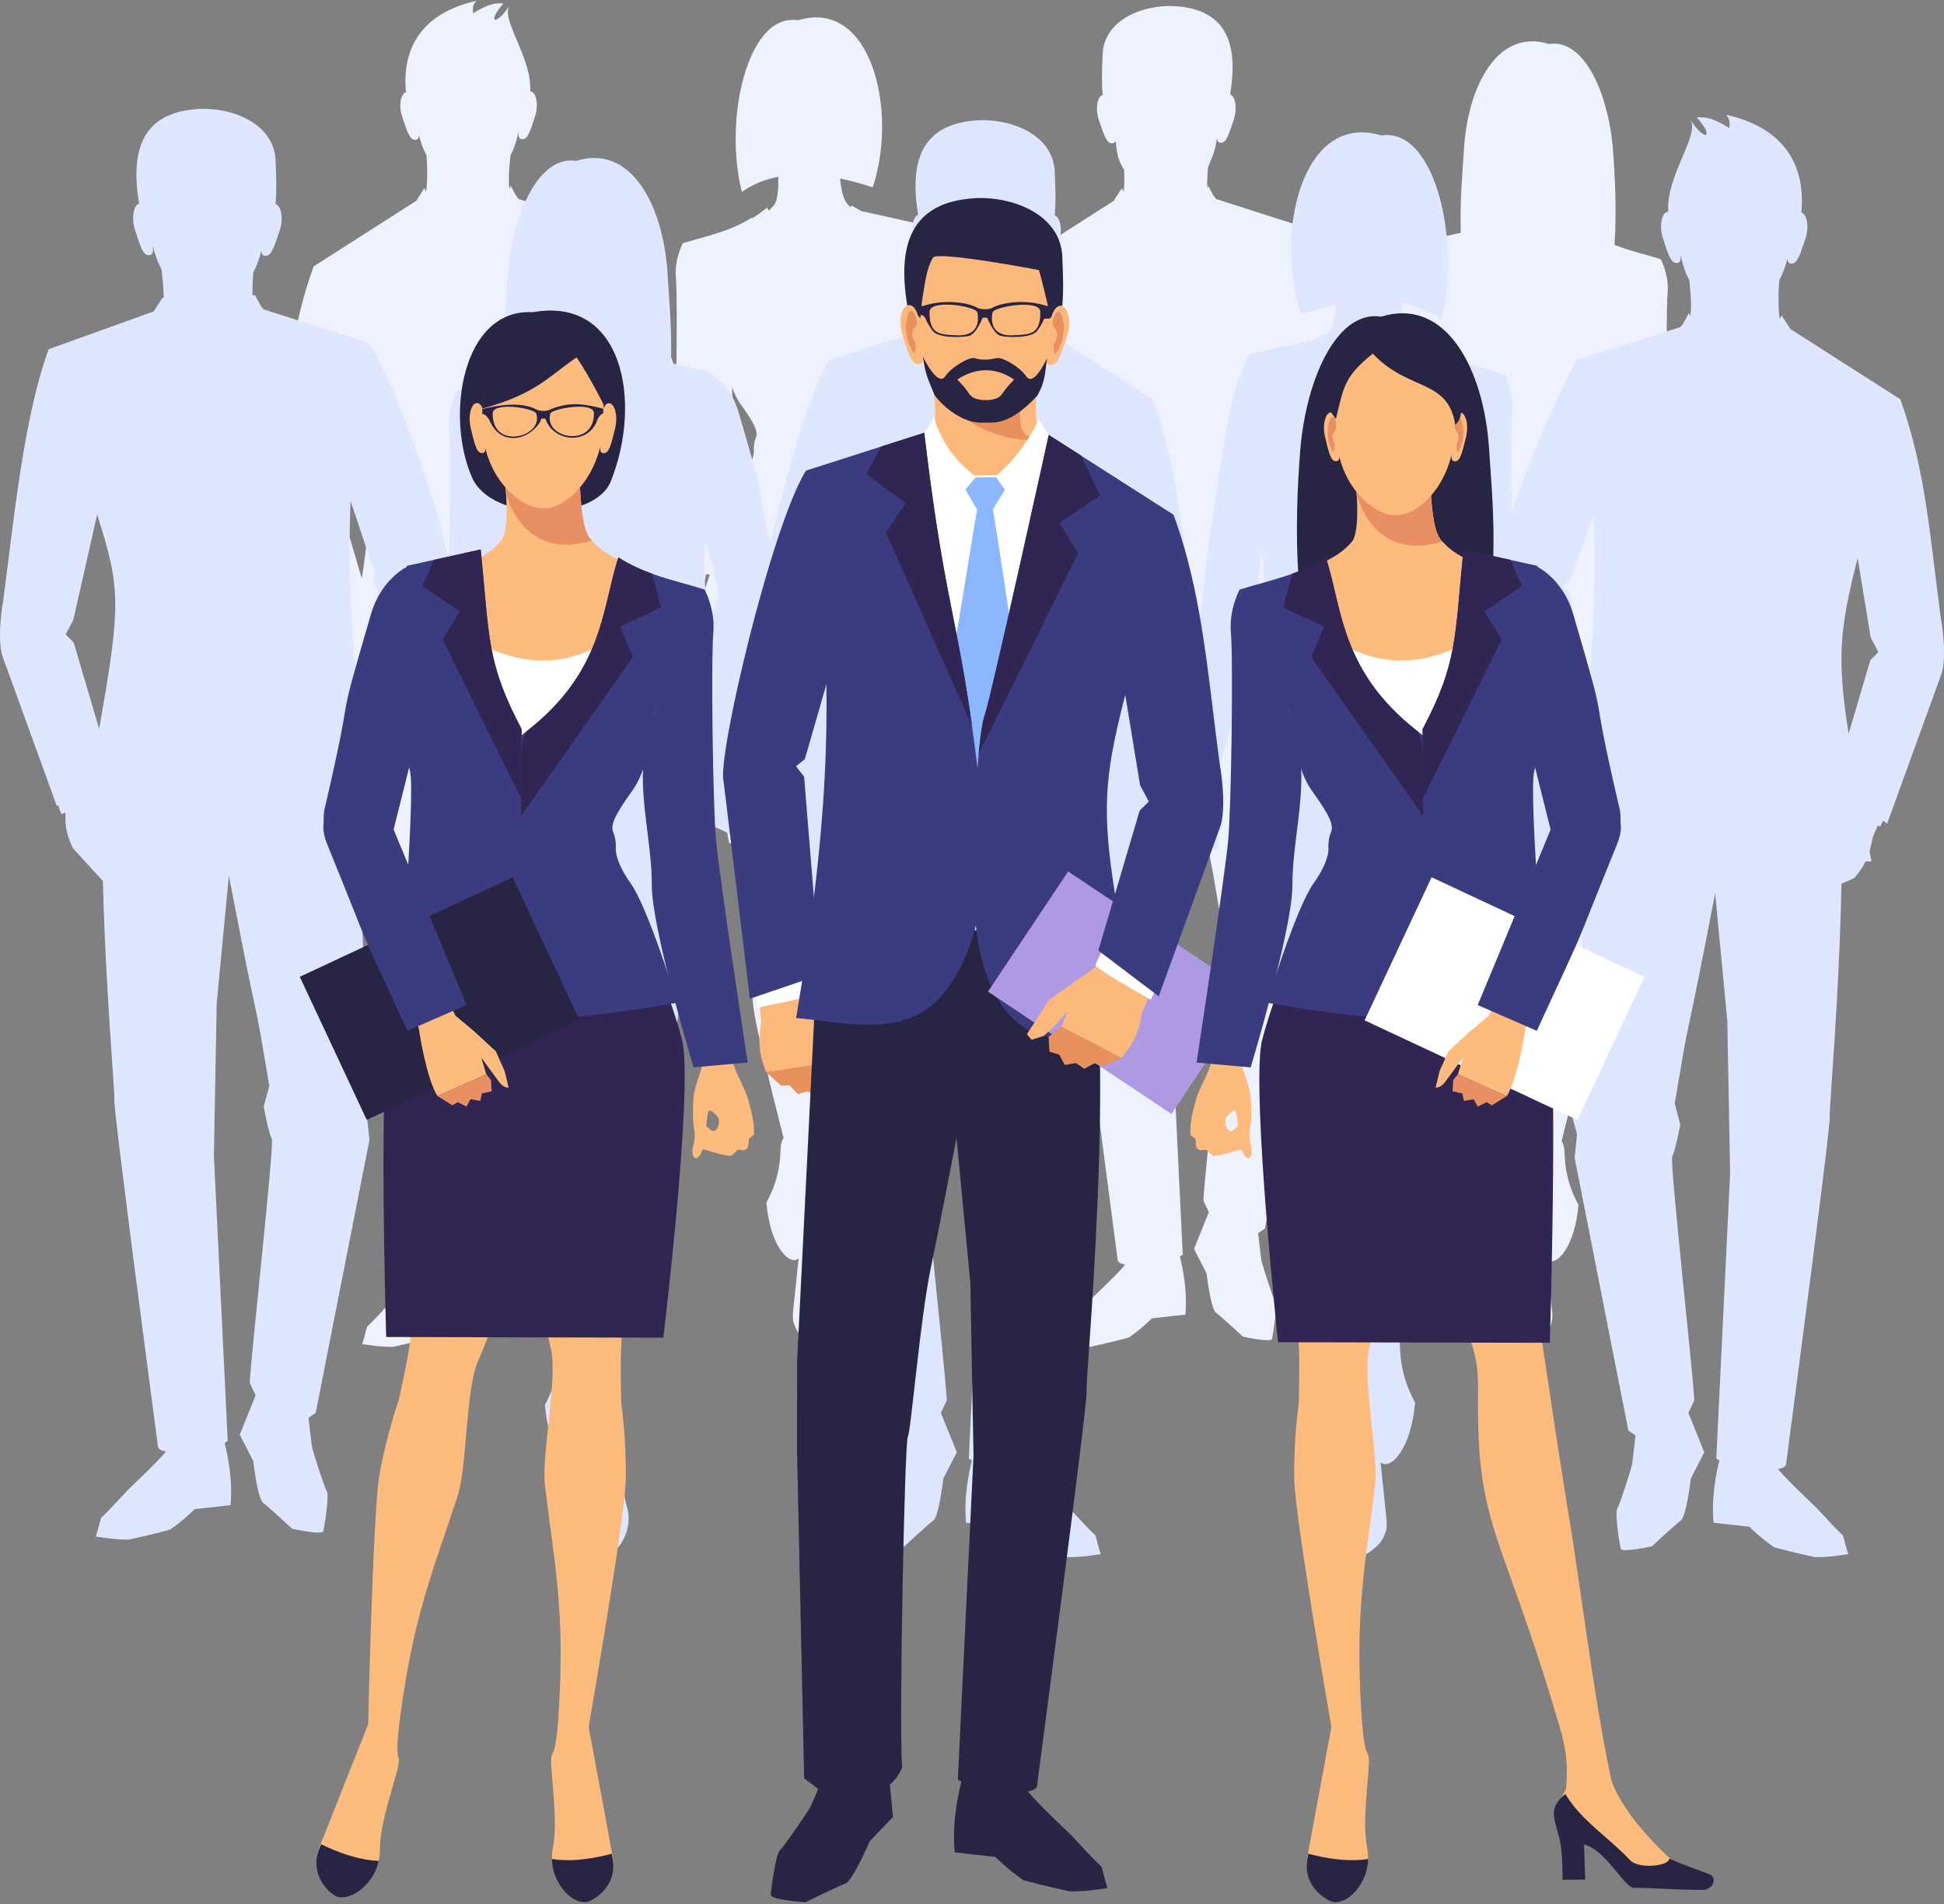 <svg width="735" height="720" viewBox="0 0 735 720" fill="none" xmlns="http://www.w3.org/2000/svg">
<rect x="0" y="0" width="735" height="720" fill="#808080" stroke="none"/>
<g clip-path="url(#clip0_740_1121)">
<path fill-rule="evenodd" clip-rule="evenodd" d="M636.499 239.524C636.499 239.492 636.51 239.454 636.515 239.422L640.732 239.047C640.732 239.047 637.453 217.544 634.741 198.652C634.597 197.923 634.468 197.183 634.388 196.433C634.372 196.283 634.372 196.133 634.356 195.988C633.482 189.867 632.689 184.149 632.116 179.705C632.116 179.705 630.674 165.856 630.621 157.988C630.144 141.256 629.972 117.057 630.514 110.47C631.028 104.141 628.124 98.422 627.936 98.057C627.936 98.052 627.941 98.041 627.947 98.031C627.936 98.031 627.925 98.025 627.92 98.02C622.299 96.257 617.074 95.061 611.914 93.164C611.732 93.1 611.55 93.03 611.373 92.96C611.062 92.843 610.751 92.725 610.446 92.601C611.298 79.149 610.532 65.455 609.862 56.842C608.195 35.334 598.936 14.539 585.705 16.634C566.061 10.578 555.001 32.82 553.538 56.028C553.04 63.944 551.904 75.879 552.295 88.024L539.118 90.956C539.118 90.956 539.118 91.052 539.118 91.219C537.339 92.178 531.155 96.085 528.465 105.266C517.947 141.154 523.182 125.027 517.261 151.836C511.816 127.846 503.098 97.586 496.593 87.038L473.283 79.578L459.801 75.263C458.408 73.5 459.158 74.566 456.811 70.273C456.811 70.273 456.805 70.263 456.8 70.257C456.8 70.263 456.8 70.268 456.8 70.273C456.709 70.632 456.602 70.992 456.495 71.345C456.495 71.313 456.484 71.281 456.484 71.249C456.446 70.123 456.409 69.067 456.414 68.923C456.468 67.031 456.575 65.128 456.741 63.199C459.136 57.4 459.34 57.073 460.149 52.174C460.187 53.305 460.524 53.916 461.553 53.969C463.889 54.098 464.854 49.907 466.445 45.271C467.823 41.246 467.164 36.985 465.443 35.849C465.331 35.774 465.213 35.72 465.095 35.672C468.128 17.31 464.34 3.589 444.224 2.33C432.73 1.612 416.724 7.234 416.858 21.56C416.638 26.523 416.493 31.389 416.916 35.897C414.853 36.54 413.996 41.203 415.539 45.56C417.174 50.18 418.186 54.361 420.517 54.205C421.246 54.157 421.621 53.83 421.787 53.24C422.259 57.014 422.291 59.645 424.713 63.799C424.82 63.911 424.927 64.024 425.035 64.136C425.078 65.471 425.094 66.779 425.083 68.076C425.083 68.151 425.083 68.253 425.083 68.392C425.072 69.121 425.029 70.713 424.858 72.514C424.783 72.374 424.713 72.246 424.638 72.106C424.472 71.795 424.306 71.484 424.14 71.158C423.599 71.972 421.975 74.582 421.091 75.944L382.29 100.764C373.346 125.214 371.706 150.088 367.945 178.237C367.58 180.091 367.141 183.345 366.948 186.796C365.399 175.509 364.076 165.401 363.711 161.376C362.795 151.166 356.242 108.262 353.814 99.296C351.317 90.077 348.273 84.835 348.273 84.835L325.918 79.862C325.918 79.904 325.912 79.942 325.907 79.98C324.246 78.929 321.845 77.686 321.84 77.68C321.84 77.68 321.733 78.023 321.599 78.431C321.266 78.098 320.923 77.745 320.554 77.348C320.409 77.198 320.275 77.026 320.141 76.844C320.098 76.785 320.061 76.726 320.018 76.662C319.927 76.533 319.841 76.394 319.755 76.249C319.712 76.174 319.669 76.094 319.621 76.008C319.541 75.863 319.466 75.713 319.396 75.552C319.353 75.467 319.316 75.376 319.273 75.284C319.198 75.108 319.123 74.92 319.048 74.727C319.016 74.641 318.984 74.561 318.951 74.475C318.85 74.186 318.753 73.886 318.662 73.564C318.662 73.553 318.657 73.537 318.651 73.526C318.56 73.216 318.48 72.889 318.4 72.546C318.373 72.433 318.346 72.31 318.319 72.192C318.266 71.94 318.207 71.683 318.158 71.415C318.132 71.27 318.105 71.12 318.078 70.97C318.03 70.702 317.982 70.429 317.939 70.145C317.912 69.989 317.89 69.834 317.864 69.668C317.815 69.351 317.773 69.025 317.73 68.692C317.714 68.547 317.692 68.413 317.676 68.269C317.644 68.028 317.617 67.765 317.59 67.508C324.626 68.907 329.599 70.799 329.953 70.836C339.609 41.932 329.433 -0.779 301.718 7.668C282.513 4.629 273.522 45.464 280.493 72.599C284.684 69.555 289.426 67.786 294.281 66.87C294.361 71.088 294.072 75.263 292.861 77.3C292.18 78.163 291.435 78.934 290.632 79.647C290.412 79.24 290.133 78.709 290.015 78.49C288.874 79.438 285.755 81.85 284.362 82.568C284.33 82.477 284.303 82.381 284.271 82.284C283.778 82.595 283.29 82.89 282.803 83.174C282.647 83.265 282.492 83.351 282.337 83.436C281.999 83.629 281.656 83.817 281.318 83.999C281.147 84.09 280.975 84.181 280.804 84.272C280.461 84.449 280.123 84.621 279.78 84.787C279.63 84.862 279.48 84.937 279.33 85.007C278.853 85.237 278.371 85.457 277.894 85.671C277.819 85.704 277.744 85.736 277.669 85.768C277.257 85.95 276.844 86.122 276.437 86.288C276.265 86.357 276.088 86.427 275.917 86.497C275.601 86.62 275.285 86.743 274.969 86.867C274.781 86.936 274.593 87.006 274.406 87.076C269.176 89 263.871 90.211 258.169 92.001C258.159 92.001 258.148 92.006 258.143 92.012C258.143 92.022 258.148 92.028 258.153 92.039C257.96 92.408 255.013 98.207 255.538 104.628C255.962 109.816 255.951 125.777 255.699 140.602C249.226 121.618 241.328 103.369 232.899 87.033L196.107 75.258C194.719 73.494 195.464 74.561 193.117 70.268C193.117 70.268 193.111 70.257 193.106 70.252C193.106 70.257 193.106 70.263 193.101 70.268C192.999 70.665 192.881 71.061 192.763 71.452C192.581 70.884 192.474 70.289 192.452 69.673C192.415 68.569 192.377 67.524 192.383 67.379C192.458 64.522 192.667 61.639 193.02 58.654C193.149 58.423 193.283 58.193 193.406 57.952C194.687 55.486 195.48 52.522 196.107 49.692C195.957 51.563 196.117 52.581 197.441 52.651C199.74 52.78 200.694 48.653 202.258 44.086C203.614 40.126 202.966 35.929 201.267 34.809C201.01 34.637 200.726 34.535 200.426 34.519C201.417 22.423 189.248 7.282 192.597 2.303C190.368 5.127 189.907 6.242 187.292 7.587C186.376 6.982 186.928 5.326 190.336 1.285C187.088 1.081 184.57 1.531 178.868 5.031C178.702 2.785 178.675 2.019 180.058 0.347C161.453 4.463 151.738 16.302 153.479 34.857C151.449 35.489 150.602 40.077 152.124 44.37C153.737 48.921 154.728 53.037 157.027 52.887C158.029 52.822 158.361 52.222 158.388 51.118C158.409 50.168 158.409 50.168 158.388 51.118C159.063 53.83 159.99 56.349 161.19 58.589C161.207 58.621 161.228 58.654 161.244 58.686C161.469 61.403 161.544 64.008 161.523 66.548C161.523 67.122 161.496 69.753 161.121 72.46C161.056 72.342 160.992 72.224 160.928 72.101C160.762 71.79 160.596 71.479 160.43 71.152C159.888 71.967 158.265 74.577 157.381 75.938L118.579 100.759C109.641 125.209 107.996 150.083 104.234 178.232C103.425 182.348 102.246 193.308 104.208 198.159L123.193 250.495L124.624 249.407C124.929 250.034 125.272 250.752 125.679 251.599C125.915 251.46 126.188 251.304 126.483 251.133L128.348 255.479C128.653 257.296 129.007 258.834 129.404 260.18C129.184 261.38 128.964 262.597 128.734 263.84C128.734 263.84 129.446 263.84 130.791 263.819C131.858 266.016 133.16 267.705 134.741 269.661L139.333 271.687C140.03 311.573 143.764 351.909 143.448 353.785C142.955 356.743 158.372 472.575 158.865 476.52C158.972 477.393 160.044 477.956 161.683 478.256C157.756 482.999 150.018 489.956 147.751 492.352C142.248 498.167 142.912 497.711 138.792 501.688C137.983 504.454 138.009 504.92 136.938 508.275C141.38 508.897 143.759 509.326 148.592 509.331C157.611 507.327 161.249 506.356 163.168 505.778C168.462 502.074 171.79 498.58 171.79 498.58C174.308 498.322 180.61 497.61 184.441 497.175C185.336 488.289 183.353 479.033 182.378 475.19C182.807 474.96 183.182 474.719 183.471 474.478L178.6 373.883L179.586 320.1L183.879 275.042C183.879 275.042 190.202 307.709 191.675 314.43C195.174 330.401 195.03 331.248 198.148 349.245L196.176 356.583C196.176 356.583 198.036 366.38 199.022 367.859C200.008 369.339 192.233 438.981 191.241 453.908C191.965 455.58 192.656 457.048 193.347 458.383L187.721 472.318L192.468 481.568C192.468 481.568 194.012 494.892 195.983 496.372C197.955 497.851 206.218 505.499 206.218 505.499C206.218 505.499 216.823 507.841 217.193 506.362C217.562 504.883 219.379 493.772 218.393 492.17C217.407 490.567 213.495 477.993 213.249 476.879C213.093 476.187 212.445 470.506 211.979 466.331L214.508 464.637L233.477 368.32L232.615 360.152L235.149 350.789L233.016 335.653L229.957 274.243L231.629 274.902L234.286 272.56L236.928 272.818L241.703 269.2C243.385 265.679 244.548 262.977 244.618 257.966C244.661 257.993 244.703 258.02 244.741 258.047C245.079 259.183 244.661 260.394 245.454 261.139C246.418 262.045 246.986 261.241 248.181 261.552C248.781 261.943 249.826 263.363 250.507 263.304C253.272 263.074 255.935 261.97 258.646 261.3C259.461 262.618 259.23 263.165 260.452 263.905C261.009 264.242 261.69 263.562 261.797 262.827C262.172 260.26 260.709 258.984 261.261 255.817C261.819 252.623 261.776 249.257 261.556 245.87C261.358 242.852 259.9 239.556 258.995 236.303L261.524 236.528C261.524 236.528 264.16 227.802 267.027 217.062C267.343 217.121 267.793 217.196 268.34 217.292C266.957 221.312 265.725 225.289 264.798 228.992C261.878 245.811 275.697 318.867 275.697 318.867L279.245 319.108C280.536 324.773 281.785 329.924 282.353 332.073C283.757 337.422 284.673 354.439 284.673 354.439C284.673 354.439 283.446 368.336 284.812 380.588C285.589 387.561 291.376 411.17 296.226 430.229C295.631 431.462 295.186 432.619 295.16 433.895C294.988 442.111 293.289 448.264 289.785 454.765C291.023 470.678 298.225 478.915 301.943 475.887L299.87 495.691C299.854 495.841 299.843 495.991 299.832 496.136C299.821 496.286 299.811 496.431 299.805 496.575C299.779 499.18 299.65 499.711 301.033 502.53C301.086 502.632 301.134 502.733 301.188 502.835C301.241 502.937 301.295 503.034 301.354 503.135C301.413 503.232 301.467 503.328 301.525 503.425C303.889 506.892 308.149 508.897 308.213 508.918C308.213 508.918 308.218 508.918 308.224 508.918L308.406 508.983C308.47 509.004 308.529 509.026 308.588 509.047C308.647 509.068 308.706 509.085 308.765 509.101C308.824 509.117 308.877 509.133 308.936 509.149C308.99 509.165 309.049 509.181 309.097 509.192C309.151 509.202 309.204 509.218 309.252 509.229C309.301 509.24 309.349 509.251 309.397 509.261C309.445 509.272 309.494 509.277 309.537 509.283C309.579 509.288 309.628 509.294 309.665 509.299C309.708 509.299 309.745 509.31 309.788 509.31C309.826 509.31 309.863 509.31 309.901 509.31C309.938 509.31 309.971 509.31 310.003 509.31C310.303 509.299 310.597 509.256 310.898 509.197C310.935 509.192 310.978 509.186 311.015 509.176C311.299 509.111 311.578 509.026 311.857 508.924C311.905 508.908 311.959 508.886 312.007 508.87C312.28 508.763 312.553 508.634 312.827 508.49C312.87 508.463 312.918 508.441 312.961 508.415C313.239 508.259 313.513 508.088 313.78 507.9C313.802 507.884 313.829 507.863 313.85 507.846C314.118 507.654 314.381 507.444 314.638 507.214C314.659 507.198 314.681 507.182 314.702 507.16C314.959 506.93 315.211 506.683 315.458 506.421C315.495 506.378 315.533 506.34 315.576 506.298C315.811 506.04 316.042 505.772 316.267 505.488C316.304 505.44 316.342 505.392 316.379 505.338C316.599 505.049 316.819 504.749 317.022 504.438C317.049 504.395 317.076 504.357 317.103 504.314C317.531 503.65 317.923 502.942 318.26 502.192C318.282 502.149 318.298 502.112 318.319 502.069C318.48 501.71 318.625 501.345 318.764 500.97C318.785 500.911 318.807 500.852 318.828 500.788C318.962 500.418 319.08 500.038 319.187 499.657C319.203 499.598 319.219 499.539 319.235 499.485C319.343 499.089 319.434 498.692 319.509 498.285C319.514 498.258 319.519 498.226 319.525 498.199C319.6 497.786 319.659 497.374 319.702 496.961C319.702 496.94 319.707 496.913 319.712 496.891C319.755 496.479 319.771 496.066 319.782 495.648C319.782 495.589 319.782 495.53 319.782 495.471C319.782 495.069 319.766 494.667 319.734 494.265C319.734 494.233 319.734 494.201 319.734 494.169C319.653 493.258 319.493 492.357 319.219 491.473C316.765 483.45 317.821 470.093 317.44 464.627C317.06 459.16 316.138 466.395 312.575 442.057C312.125 438.992 311.76 436.023 311.455 433.123C314.247 422.565 328.297 369.076 329.92 356.358C331.726 342.23 335.188 338.725 335.188 333.858C335.188 332.679 335.515 328.541 336.013 322.957L336.335 322.978C344.437 270.363 347.041 239.711 347.164 220.889L351.065 220.213C351.065 220.213 340.605 165.835 343.692 155.968C343.879 155.373 344.056 154.585 344.233 153.642C344.673 159.457 345.139 165.24 345.112 171.843C345.058 184.963 359.355 232.176 359.355 232.176L361.911 231.87C361.005 235.15 359.526 238.479 359.328 241.518C359.167 243.994 359.103 246.459 359.296 248.855L358.031 249.702L359.703 252.205C359.923 254.836 358.744 256.122 359.087 258.475C359.194 259.21 359.875 259.89 360.432 259.553C361.654 258.813 361.423 258.266 362.238 256.948C362.495 257.012 362.747 257.082 363.004 257.152L382.949 287.047L403.081 273.611C403.858 312.848 407.469 351.898 407.164 353.747C406.671 356.706 422.087 472.537 422.58 476.482C422.688 477.356 423.759 477.918 425.399 478.219C421.471 482.962 413.733 489.919 411.467 492.314C405.964 498.129 406.628 497.674 402.507 501.651C401.698 504.416 401.725 504.883 400.653 508.238C405.095 508.859 407.475 509.288 412.308 509.294C421.327 507.289 424.965 506.319 426.883 505.74C432.178 502.037 435.505 498.542 435.505 498.542C438.024 498.285 444.325 497.572 448.157 497.138C449.057 488.252 447.069 478.996 446.094 475.153C446.522 474.922 446.892 474.681 447.187 474.44L442.316 373.846L443.302 320.062L447.594 275.004C447.594 275.004 453.917 307.671 455.391 314.392C458.885 330.364 458.745 331.21 461.864 349.208L459.892 356.545C459.892 356.545 461.751 366.342 462.737 367.822C463.723 369.301 455.948 438.944 454.957 453.87C455.68 455.542 456.371 457.011 457.063 458.345L451.436 472.28L456.184 481.531C456.184 481.531 457.727 494.855 459.699 496.334C461.671 497.813 469.934 505.461 469.934 505.461C469.934 505.461 480.539 507.804 480.908 506.324C481.278 504.845 483.095 493.735 482.109 492.132C481.123 490.53 477.211 477.956 476.959 476.841C476.804 476.15 476.155 470.469 475.689 466.294L478.218 464.6L497.188 368.283L496.325 360.115L498.859 350.751L496.727 335.616L494.01 281.125L496.084 280.005L499.09 280.873L501.624 278.183L504.389 278.193L508.998 273.975C510.691 269.366 511.725 266.086 510.509 258.491L510.884 253.775C511.222 253.845 511.527 253.904 511.795 253.957C511.966 252.558 512.1 251.47 512.213 250.586L514.024 251.202L516.259 232.712L527.195 256.09L540.469 249.879C542.462 267.844 545.736 292.193 550.891 325.658L551.212 325.642C551.7 331.146 552.022 335.219 552.022 336.382C552.022 341.174 555.435 344.631 557.209 358.555C558.811 371.086 572.657 423.808 575.412 434.216C575.112 437.073 574.747 440.005 574.308 443.022C570.798 467.006 569.887 459.873 569.517 465.264C569.142 470.656 570.187 483.819 567.765 491.725C567.497 492.593 567.336 493.488 567.261 494.383C567.261 494.415 567.261 494.447 567.261 494.48C567.229 494.876 567.213 495.273 567.213 495.669C567.213 495.728 567.213 495.782 567.213 495.841C567.218 496.248 567.24 496.661 567.283 497.063C567.283 497.084 567.288 497.106 567.293 497.133C567.336 497.545 567.395 497.953 567.47 498.355C567.47 498.381 567.481 498.408 567.486 498.44C567.561 498.837 567.652 499.234 567.76 499.619C567.776 499.678 567.792 499.732 567.802 499.791C567.91 500.166 568.028 500.541 568.156 500.906C568.178 500.965 568.199 501.024 568.22 501.083C568.354 501.452 568.499 501.812 568.66 502.171C568.676 502.214 568.697 502.251 568.719 502.294C569.056 503.028 569.437 503.73 569.86 504.384C569.887 504.422 569.908 504.465 569.935 504.502C570.139 504.813 570.353 505.108 570.573 505.392C570.61 505.44 570.648 505.488 570.685 505.536C570.905 505.815 571.13 506.083 571.366 506.335C571.403 506.378 571.441 506.415 571.478 506.453C571.72 506.71 571.966 506.957 572.223 507.182C572.245 507.198 572.266 507.214 572.282 507.235C572.534 507.461 572.797 507.664 573.059 507.857C573.081 507.873 573.102 507.889 573.129 507.911C573.391 508.098 573.665 508.264 573.933 508.42C573.976 508.447 574.024 508.474 574.067 508.495C574.335 508.64 574.603 508.763 574.87 508.87C574.919 508.892 574.967 508.908 575.02 508.924C575.294 509.026 575.572 509.111 575.851 509.17C575.889 509.181 575.926 509.186 575.964 509.192C576.258 509.251 576.548 509.294 576.842 509.304C576.874 509.304 576.907 509.304 576.944 509.304C576.982 509.304 577.014 509.304 577.057 509.304C577.094 509.304 577.137 509.299 577.175 509.294C577.217 509.294 577.26 509.283 577.303 509.277C577.346 509.272 577.394 509.261 577.443 509.256C577.485 509.245 577.534 509.24 577.582 509.229C577.582 509.229 577.587 509.229 577.593 509.229C577.641 509.218 577.689 509.208 577.743 509.192C577.796 509.181 577.85 509.165 577.903 509.149C577.957 509.133 578.016 509.117 578.069 509.101C578.123 509.085 578.182 509.068 578.236 509.047C578.236 509.047 578.241 509.047 578.246 509.047C578.305 509.026 578.359 509.009 578.418 508.988L578.595 508.924C578.595 508.924 578.605 508.924 578.611 508.918C578.67 508.897 578.734 508.87 578.798 508.849C578.863 508.822 578.927 508.795 578.996 508.768L579.2 508.683C579.27 508.65 579.334 508.624 579.404 508.591C579.473 508.559 579.543 508.527 579.613 508.49C579.682 508.457 579.752 508.42 579.822 508.388H579.832C579.902 508.345 579.972 508.313 580.047 508.275C580.116 508.238 580.191 508.2 580.261 508.157C580.261 508.157 580.266 508.157 580.272 508.157C580.341 508.114 580.417 508.077 580.492 508.034C580.567 507.991 580.642 507.948 580.717 507.9C580.792 507.857 580.867 507.809 580.942 507.761C581.017 507.712 581.092 507.664 581.167 507.616C581.242 507.568 581.317 507.514 581.397 507.461C581.472 507.407 581.547 507.353 581.628 507.3C581.703 507.246 581.778 507.187 581.858 507.134C581.933 507.075 582.008 507.021 582.088 506.962C582.163 506.903 582.238 506.844 582.313 506.78C582.388 506.721 582.463 506.657 582.538 506.598C582.538 506.598 582.538 506.598 582.544 506.598C582.619 506.533 582.694 506.469 582.764 506.405C582.839 506.34 582.914 506.271 582.983 506.206C583.058 506.137 583.133 506.067 583.203 505.997C583.278 505.928 583.348 505.853 583.423 505.783C583.492 505.708 583.567 505.638 583.637 505.558C583.707 505.483 583.776 505.408 583.846 505.333C583.916 505.258 583.985 505.177 584.055 505.097C584.125 505.017 584.189 504.936 584.259 504.856C584.328 504.775 584.393 504.69 584.457 504.604C584.521 504.518 584.585 504.432 584.65 504.347C584.714 504.261 584.778 504.17 584.837 504.084C584.896 503.998 584.961 503.907 585.02 503.816C585.078 503.725 585.137 503.628 585.196 503.537C585.255 503.441 585.309 503.344 585.368 503.248C585.421 503.151 585.48 503.055 585.534 502.953C585.587 502.857 585.636 502.755 585.689 502.653C585.743 502.551 585.791 502.449 585.839 502.342C585.888 502.24 585.936 502.133 585.979 502.026C586.022 501.913 586.07 501.806 586.113 501.699C586.156 501.592 586.198 501.479 586.236 501.367C586.273 501.254 586.316 501.142 586.348 501.029C586.386 500.916 586.418 500.799 586.456 500.681C586.488 500.563 586.52 500.445 586.552 500.327C586.584 500.209 586.611 500.086 586.638 499.962C586.665 499.839 586.691 499.716 586.713 499.593C586.734 499.469 586.756 499.346 586.777 499.217C586.777 499.217 586.777 499.217 586.777 499.212C586.799 499.084 586.815 498.96 586.831 498.832C586.847 498.703 586.857 498.569 586.874 498.44C586.884 498.306 586.895 498.172 586.9 498.038C586.906 497.904 586.911 497.765 586.916 497.631C586.916 497.492 586.916 497.352 586.916 497.213C586.916 497.074 586.916 496.929 586.906 496.79C586.9 496.645 586.89 496.5 586.879 496.355C586.868 496.211 586.857 496.061 586.841 495.916L584.8 476.396C588.465 479.382 595.565 471.262 596.787 455.58C593.331 449.175 591.653 443.108 591.487 435.01C591.46 433.75 591.021 432.608 590.437 431.397C595.211 412.612 600.918 389.34 601.685 382.475C603.03 370.4 601.824 356.701 601.824 356.701C601.824 356.701 602.729 339.93 604.112 334.657C604.632 332.668 605.752 328.08 606.936 322.914L616.458 322.437C616.458 322.437 624.292 249.632 621.415 233.06C620.498 229.416 619.287 225.492 617.926 221.532C618.468 221.435 618.907 221.36 619.218 221.307C622.042 231.886 624.641 240.489 624.641 240.489L627.132 240.269C626.237 243.474 624.801 246.722 624.608 249.696C624.389 253.03 624.351 256.353 624.898 259.499C625.444 262.624 624.003 263.878 624.373 266.408C624.48 267.131 625.15 267.801 625.696 267.469C626.902 266.74 626.672 266.199 627.475 264.901C630.149 265.561 632.775 266.649 635.497 266.879C636.167 266.938 637.196 265.534 637.79 265.153C638.975 264.843 639.532 265.641 640.48 264.746C641.263 264.012 640.85 262.817 641.182 261.696C641.617 261.38 642.624 260.914 642.645 260.303C642.769 256.712 641.874 253.496 640.872 249.932C639.939 246.598 637.678 243.227 636.531 239.529L636.499 239.524ZM136.782 218.729L129.125 192.783L126.29 189.915L128.986 184.872L133.599 156.782C140.105 182.021 140.908 192.59 136.788 218.723L136.782 218.729ZM235.299 168.44L229.426 211.354C226.999 189.187 225.793 166.457 226.859 141.952C229.93 150.469 231.838 155.748 234.908 164.27L237.469 166.623L235.299 168.44ZM256.819 255.034C254.542 257.666 253.073 252.917 254.252 251.433C254.456 251.176 256.299 249.268 256.814 249.659C257.328 250.05 257.671 254.3 257.671 254.3L256.824 255.034H256.819ZM285.82 165.379C284.882 167.566 285.016 170.064 285.016 170.064C285.016 170.064 285.718 173.59 280.456 181.002C277.16 185.649 272.487 198.593 269.46 207.618C272.005 197.317 274.17 186.925 274.143 181.49C274.095 170.203 277.305 157.613 276.801 146.374C277.621 148.732 278.709 151.026 280.198 153.09C285.107 159.896 286.752 163.193 285.82 165.385V165.379ZM310.003 345.885C309.504 347.595 309.033 349.374 308.583 351.207C307.763 344.357 307.216 337.937 307.854 334.046C308.851 327.925 308.727 323.621 308.465 321.124L310.099 321.236C310.11 323.439 310.131 325.679 310.158 327.968C310.464 333.226 311.841 339.587 310.008 345.885H310.003ZM363.786 245.902C363.867 245.618 363.958 245.409 364.054 245.339C364.172 245.253 364.354 245.28 364.569 245.382L363.786 245.902ZM374.627 238.666C373.56 236.292 372.221 233.853 371.417 231.254C371.433 231.099 371.422 230.932 371.428 230.772L373.126 230.568C373.126 230.568 371.085 216.504 368.888 200.892L381.041 234.389L374.627 238.672V238.666ZM400.482 218.729L392.824 192.783L389.99 189.915L392.685 184.872L397.299 156.782C403.804 182.021 404.608 192.59 400.487 218.723L400.482 218.729ZM497.145 182.219L494.101 219.667C491.475 198.362 489.868 176.677 490.227 153.513C492.467 161.29 494.455 168.209 496.909 176.747L499.652 178.966L497.145 182.219ZM519.254 207.843L521.515 189.149C524.966 197.778 525.791 200.008 527.538 203.968L519.254 207.843ZM539.547 180.086L535.18 169.581L539.82 151.005C539.89 151.439 539.959 151.798 540.04 152.061C540.774 154.542 540.34 166.548 539.547 180.086ZM578.22 353.485C577.775 351.673 577.309 349.921 576.821 348.238C575.015 342.037 576.371 335.761 576.671 330.578C576.698 328.488 576.719 326.43 576.73 324.414L578.289 324.334C578.069 326.853 578.021 330.932 578.938 336.565C579.565 340.402 579.029 346.726 578.22 353.479V353.485ZM605.939 185.73C600.758 178.419 601.449 174.946 601.449 174.946C601.449 174.946 601.577 172.486 600.656 170.331C599.734 168.177 601.358 164.924 606.196 158.213C607.665 156.177 608.736 153.915 609.546 151.594C609.053 162.673 612.214 175.08 612.166 186.207C612.144 191.566 614.277 201.803 616.785 211.959C613.8 203.068 609.192 190.307 605.945 185.73H605.939ZM629.233 258.7L628.397 257.977C628.397 257.977 628.735 253.791 629.238 253.4C629.747 253.014 631.558 254.89 631.762 255.147C632.925 256.61 631.478 261.289 629.233 258.695V258.7Z" fill="#EEF2FF"/>
<path fill-rule="evenodd" clip-rule="evenodd" d="M95.779 102.951C97.086 100.518 98.094 97.779 98.828 94.831C98.855 96.032 99.219 96.686 100.312 96.755C102.809 96.916 103.892 92.441 105.644 87.499C107.3 82.831 106.378 77.841 104.17 77.155C104.621 72.332 104.465 67.122 104.229 61.805C104.374 46.466 87.232 40.442 74.924 41.214C53.377 42.559 49.32 57.255 52.573 76.919C52.444 76.968 52.321 77.026 52.203 77.107C50.355 78.323 49.653 82.89 51.126 87.199C52.83 92.162 53.864 96.648 56.361 96.514C57.856 96.434 57.99 95.244 57.792 93.046C58.542 96.123 59.641 99.135 61.066 101.884C61.548 105.582 61.811 109.109 61.908 112.614L61.393 112.63C61.57 112.979 61.747 113.311 61.924 113.643C61.747 113.306 61.57 112.973 61.393 112.63C60.814 113.504 59.073 116.302 58.124 117.759L18.396 132.064V132.075C8.815 158.278 5.203 197.21 1.174 227.379C0.306 231.79 -0.959 243.533 1.147 248.737L21.493 304.825L21.992 304.45C22.635 306.487 23.187 307.987 23.39 307.832C23.481 307.762 23.98 307.537 24.757 307.205C24.467 313.449 25.684 316.557 27.522 320.711L38.909 333.156C39.879 373.991 43.528 413.593 43.206 415.517C42.676 418.69 59.196 542.813 59.727 547.041C59.844 547.979 60.991 548.579 62.749 548.901C58.542 553.982 50.247 561.437 47.815 564.01C41.915 570.238 42.627 569.755 38.212 574.016C37.344 576.975 37.376 577.478 36.229 581.075C40.988 581.745 43.538 582.2 48.72 582.211C58.382 580.062 62.283 579.022 64.34 578.406C70.01 574.44 73.584 570.693 73.584 570.693C76.284 570.42 83.036 569.653 87.141 569.187C88.106 559.663 85.978 549.748 84.928 545.626C85.389 545.38 85.785 545.123 86.096 544.865L80.877 437.068L81.932 379.436L86.53 331.146C86.53 331.146 93.303 366.15 94.884 373.353C98.63 390.466 98.48 391.377 101.823 410.661L99.707 418.524C99.707 418.524 101.7 429.023 102.756 430.609C103.811 432.196 95.479 506.828 94.418 522.821C95.189 524.611 95.934 526.187 96.674 527.613L90.645 542.545L95.736 552.46C95.736 552.46 97.386 566.738 99.503 568.324C101.62 569.911 110.472 578.105 110.472 578.105C110.472 578.105 121.838 580.619 122.234 579.033C122.631 577.446 124.576 565.543 123.52 563.822C122.465 562.102 118.269 548.628 118.006 547.438C117.84 546.698 117.143 540.61 116.645 536.134L119.351 534.318L139.676 431.103L138.755 422.35L141.471 412.317L139.183 396.094L135.357 319.339L136.198 319.628L142.329 316.927C145.63 312.832 147.805 309.858 149.177 301.727L151.176 297.07C151.497 297.252 151.786 297.424 152.038 297.568C153.105 295.344 153.71 293.672 154.096 292.321L154.117 292.246C154.251 291.764 154.359 291.324 154.444 290.917L168.119 235.644C165.553 255.549 158.892 299.235 158.892 299.235L163.415 299.637C163.415 299.675 163.425 299.712 163.431 299.75C162.204 303.716 159.781 307.328 158.779 310.898C157.708 314.714 156.749 318.165 156.882 322.008C156.904 322.657 157.981 323.16 158.447 323.498C158.806 324.693 158.361 325.98 159.203 326.767C160.221 327.727 160.821 326.875 162.086 327.202C162.723 327.614 163.822 329.115 164.545 329.051C167.466 328.804 170.279 327.641 173.14 326.934C174.003 328.327 173.757 328.901 175.048 329.683C175.637 330.037 176.355 329.319 176.468 328.541C176.865 325.829 175.321 324.484 175.905 321.14C176.495 317.769 176.447 314.21 176.216 310.635C176.007 307.446 174.469 303.968 173.51 300.532L176.184 300.768C176.184 300.768 178.97 291.55 181.993 280.209C182.33 280.268 182.802 280.353 183.381 280.45C181.918 284.695 180.621 288.897 179.64 292.804C176.554 310.565 184.951 388.585 184.951 388.585L195.153 389.094C196.423 394.631 197.618 399.545 198.181 401.678C199.66 407.327 200.63 425.303 200.63 425.303C200.63 425.303 199.333 439.983 200.78 452.921C201.6 460.286 207.714 485.224 212.831 505.349C212.204 506.651 211.733 507.873 211.706 509.224C211.529 517.901 209.734 524.402 206.026 531.268C207.333 548.076 214.937 556.774 218.87 553.58L216.679 574.498C216.662 574.659 216.646 574.815 216.636 574.97C216.625 575.126 216.614 575.281 216.609 575.436C216.604 575.592 216.598 575.742 216.598 575.892C216.598 576.042 216.598 576.192 216.598 576.337C216.598 576.482 216.609 576.632 216.614 576.776C216.62 576.921 216.63 577.066 216.641 577.205C216.652 577.344 216.668 577.489 216.684 577.628C216.7 577.768 216.716 577.902 216.737 578.036C216.737 578.036 216.737 578.036 216.737 578.041C216.759 578.175 216.78 578.309 216.807 578.443C216.834 578.577 216.861 578.711 216.888 578.84C216.914 578.968 216.946 579.102 216.979 579.226C217.011 579.354 217.043 579.483 217.08 579.606C217.118 579.729 217.155 579.858 217.193 579.976C217.23 580.099 217.273 580.223 217.316 580.34C217.359 580.458 217.402 580.582 217.45 580.694C217.498 580.812 217.541 580.925 217.589 581.037C217.589 581.037 217.589 581.037 217.589 581.042C217.638 581.155 217.686 581.268 217.74 581.38C217.793 581.493 217.847 581.6 217.9 581.712C217.954 581.82 218.007 581.927 218.066 582.034C218.125 582.141 218.184 582.248 218.243 582.35C218.302 582.452 218.366 582.559 218.425 582.656C218.49 582.758 218.549 582.859 218.613 582.956C218.677 583.052 218.742 583.149 218.806 583.245C218.87 583.342 218.94 583.438 219.009 583.529C219.079 583.62 219.149 583.712 219.218 583.803C219.288 583.894 219.358 583.985 219.433 584.071C219.502 584.162 219.577 584.248 219.653 584.333C219.728 584.419 219.803 584.505 219.878 584.585C219.953 584.666 220.028 584.746 220.097 584.826C220.172 584.907 220.253 584.987 220.328 585.062C220.403 585.143 220.483 585.218 220.563 585.293C220.644 585.368 220.719 585.443 220.799 585.518C220.88 585.587 220.955 585.662 221.035 585.732C221.115 585.802 221.196 585.871 221.271 585.936C221.271 585.936 221.271 585.936 221.276 585.941C221.357 586.011 221.437 586.075 221.517 586.139C221.598 586.204 221.678 586.268 221.758 586.332C221.839 586.397 221.919 586.456 222.005 586.52C222.085 586.579 222.166 586.638 222.251 586.697C222.332 586.756 222.412 586.815 222.498 586.868C222.578 586.922 222.659 586.981 222.744 587.035C222.825 587.088 222.905 587.142 222.986 587.19C223.066 587.244 223.146 587.292 223.227 587.34C223.307 587.388 223.387 587.437 223.468 587.485C223.548 587.528 223.623 587.576 223.704 587.619C223.704 587.619 223.709 587.619 223.714 587.619C223.789 587.662 223.87 587.704 223.945 587.742C224.02 587.785 224.095 587.822 224.17 587.86C224.17 587.86 224.175 587.86 224.18 587.86C224.256 587.897 224.331 587.935 224.406 587.972C224.481 588.01 224.556 588.047 224.631 588.08C224.706 588.117 224.775 588.149 224.85 588.182L225.065 588.273C225.134 588.305 225.204 588.332 225.274 588.358C225.343 588.385 225.408 588.412 225.472 588.433C225.477 588.433 225.483 588.433 225.488 588.439L225.676 588.508C225.74 588.53 225.799 588.551 225.863 588.573H225.874C225.933 588.594 225.997 588.61 226.056 588.632C226.115 588.648 226.179 588.669 226.238 588.685C226.297 588.701 226.356 588.717 226.41 588.728C226.463 588.744 226.517 588.755 226.57 588.766C226.57 588.766 226.576 588.766 226.581 588.766C226.635 588.776 226.683 588.787 226.731 588.798C226.779 588.809 226.833 588.814 226.876 588.825C226.924 588.83 226.967 588.841 227.015 588.841C227.058 588.846 227.101 588.851 227.144 588.851C227.187 588.851 227.224 588.851 227.262 588.857C227.299 588.857 227.337 588.857 227.369 588.857C227.685 588.846 227.996 588.798 228.312 588.734C228.355 588.723 228.392 588.717 228.435 588.712C228.735 588.648 229.03 588.557 229.325 588.449C229.378 588.428 229.432 588.412 229.485 588.391C229.775 588.278 230.064 588.144 230.348 587.989C230.396 587.962 230.445 587.935 230.493 587.908C230.782 587.742 231.072 587.565 231.356 587.367C231.382 587.351 231.404 587.329 231.431 587.313C231.715 587.11 231.993 586.885 232.267 586.649C232.288 586.627 232.309 586.611 232.331 586.595C232.604 586.354 232.867 586.091 233.129 585.813C233.172 585.77 233.21 585.727 233.253 585.684C233.504 585.411 233.745 585.127 233.981 584.826C234.019 584.778 234.062 584.725 234.099 584.671C234.335 584.365 234.56 584.049 234.78 583.717C234.807 583.674 234.833 583.631 234.86 583.588C235.316 582.886 235.723 582.136 236.087 581.348C236.109 581.305 236.13 581.262 236.146 581.214C236.318 580.833 236.473 580.448 236.618 580.051C236.639 579.987 236.666 579.928 236.687 579.863C236.827 579.472 236.955 579.07 237.068 578.668C237.084 578.609 237.1 578.545 237.116 578.486C237.229 578.068 237.325 577.645 237.405 577.221C237.411 577.189 237.416 577.162 237.421 577.13C237.502 576.696 237.566 576.262 237.609 575.817C237.609 575.795 237.614 575.769 237.62 575.742C237.663 575.308 237.684 574.868 237.689 574.429C237.689 574.37 237.689 574.306 237.689 574.247C237.689 573.823 237.673 573.394 237.641 572.971C237.641 572.939 237.641 572.901 237.641 572.869C237.555 571.91 237.384 570.956 237.1 570.023C234.506 561.55 235.626 547.443 235.224 541.666C234.823 535.888 233.847 543.536 230.086 517.832C229.614 514.594 229.223 511.459 228.901 508.393C231.849 497.24 246.692 440.744 248.406 427.313C250.309 412.392 253.969 408.689 253.969 403.554C253.969 402.311 254.317 397.943 254.837 392.047L255.18 392.063C260.704 356.197 264.209 330.112 266.347 310.855L280.574 317.511L292.293 292.461L294.688 312.275L296.628 311.616C296.746 312.565 296.891 313.728 297.073 315.228C297.357 315.169 297.689 315.105 298.048 315.03L298.45 320.084C297.143 328.225 298.252 331.741 300.068 336.677L305.009 341.201L307.972 341.19L310.684 344.074L313.904 343.141L316.128 344.341L313.218 402.734L310.93 418.958L313.647 428.991L312.725 437.743L333.05 540.958L335.756 542.775C335.258 547.25 334.561 553.339 334.395 554.078C334.133 555.268 329.937 568.742 328.881 570.463C327.826 572.183 329.771 584.087 330.167 585.673C330.564 587.26 341.929 584.746 341.929 584.746C341.929 584.746 350.782 576.551 352.898 574.965C355.015 573.378 356.665 559.1 356.665 559.1L361.756 549.185L355.727 534.253C356.467 532.828 357.206 531.252 357.983 529.462C356.928 513.469 348.59 438.836 349.646 437.25C350.701 435.664 352.695 425.164 352.695 425.164L350.578 417.296C353.922 398.012 353.772 397.101 357.517 379.988C359.093 372.785 365.871 337.781 365.871 337.781L370.469 386.071L371.525 443.703L366.305 551.5C366.616 551.763 367.013 552.015 367.473 552.262C366.429 556.383 364.301 566.298 365.26 575.822C369.365 576.289 376.117 577.055 378.818 577.328C378.818 577.328 382.386 581.075 388.061 585.041C390.113 585.657 394.014 586.697 403.681 588.846C408.863 588.841 411.414 588.38 416.172 587.71C415.025 584.114 415.057 583.61 414.189 580.651C409.774 576.39 410.487 576.878 404.587 570.645C402.154 568.078 393.864 560.617 389.652 555.536C391.41 555.209 392.557 554.614 392.675 553.676C393.205 549.448 409.726 425.325 409.195 422.152C408.863 420.174 412.732 378.321 413.568 336.275L435.141 350.677L456.516 318.637C456.79 318.562 457.063 318.487 457.336 318.423C458.21 319.832 457.963 320.422 459.271 321.215C459.866 321.574 460.594 320.845 460.712 320.057C461.082 317.538 459.817 316.161 460.053 313.336L461.843 310.651L460.487 309.745C460.696 307.178 460.626 304.536 460.455 301.883C460.241 298.619 458.655 295.055 457.685 291.544L460.423 291.876C460.423 291.876 475.743 241.282 475.689 227.218C475.663 220.144 476.161 213.943 476.632 207.715C476.82 208.728 477.013 209.569 477.211 210.207C480.517 220.781 469.307 279.051 469.307 279.051L473.487 279.775C473.616 299.948 476.407 332.797 485.094 389.18L485.442 389.158C485.972 395.145 486.326 399.577 486.326 400.842C486.326 406.052 490.034 409.814 491.969 424.95C493.71 438.574 508.768 495.9 511.758 507.214C511.431 510.323 511.04 513.506 510.557 516.792C506.742 542.872 505.751 535.116 505.344 540.974C504.936 546.838 506.072 561.148 503.441 569.745C503.152 570.693 502.975 571.658 502.889 572.633C502.889 572.665 502.889 572.703 502.889 572.735C502.857 573.164 502.836 573.598 502.841 574.027C502.841 574.091 502.841 574.15 502.841 574.214C502.846 574.659 502.873 575.104 502.916 575.544C502.916 575.57 502.921 575.592 502.927 575.619C502.975 576.063 503.039 576.508 503.12 576.948C503.125 576.98 503.13 577.012 503.136 577.039C503.216 577.473 503.318 577.902 503.431 578.325C503.447 578.39 503.463 578.448 503.479 578.513C503.591 578.925 503.72 579.327 503.865 579.724C503.886 579.788 503.913 579.853 503.934 579.917C504.079 580.319 504.24 580.71 504.411 581.096C504.433 581.139 504.454 581.187 504.475 581.23C504.84 582.029 505.258 582.79 505.719 583.503C505.745 583.545 505.772 583.588 505.804 583.637C506.024 583.969 506.255 584.29 506.496 584.601C506.539 584.655 506.576 584.708 506.619 584.762C506.855 585.062 507.101 585.352 507.358 585.63C507.401 585.673 507.439 585.716 507.482 585.759C507.744 586.038 508.012 586.3 508.291 586.547C508.312 586.568 508.334 586.584 508.355 586.6C508.634 586.842 508.912 587.067 509.202 587.276C509.228 587.292 509.25 587.313 509.277 587.329C509.566 587.533 509.855 587.715 510.156 587.881C510.204 587.908 510.252 587.935 510.3 587.962C510.59 588.117 510.884 588.251 511.179 588.369C511.233 588.391 511.286 588.412 511.34 588.428C511.64 588.541 511.94 588.632 512.24 588.696C512.283 588.707 512.326 588.712 512.363 588.717C512.679 588.782 513.001 588.825 513.322 588.841C513.355 588.841 513.392 588.841 513.43 588.841C513.467 588.841 513.51 588.841 513.547 588.835C513.59 588.835 513.633 588.83 513.676 588.825C513.719 588.825 513.767 588.814 513.815 588.803C513.864 588.798 513.912 588.787 513.965 588.776C514.014 588.766 514.067 588.755 514.121 588.744C514.174 588.734 514.228 588.717 514.287 588.707C514.346 588.691 514.399 588.68 514.464 588.659C514.523 588.642 514.582 588.626 514.646 588.605C514.71 588.583 514.769 588.567 514.834 588.546C514.898 588.524 514.962 588.503 515.032 588.482L515.225 588.412H515.235C515.305 588.385 519.871 586.241 522.405 582.527C522.469 582.425 522.528 582.318 522.593 582.216C522.652 582.109 522.711 582.002 522.77 581.895C522.828 581.788 522.882 581.68 522.941 581.568C524.42 578.545 524.291 577.977 524.259 575.185C524.259 575.029 524.243 574.874 524.232 574.713C524.222 574.552 524.206 574.397 524.19 574.236L521.966 553.012C525.953 556.254 533.674 547.427 534.998 530.378C531.241 523.416 529.419 516.819 529.237 508.013C529.211 506.641 528.728 505.403 528.096 504.084C533.288 483.659 539.494 458.361 540.324 450.89C541.787 437.765 540.474 422.87 540.474 422.87C540.474 422.87 541.455 404.632 542.961 398.902C543.566 396.598 544.906 391.077 546.288 385.005L550.087 384.747C550.087 384.747 564.898 306.46 561.769 288.436C560.772 284.47 559.454 280.209 557.975 275.9C558.559 275.798 559.042 275.712 559.379 275.653C562.45 287.16 565.274 296.513 565.274 296.513L567.985 296.271C567.015 299.755 565.45 303.287 565.241 306.524C565.006 310.153 564.957 313.76 565.558 317.179C566.147 320.572 564.582 321.938 564.984 324.693C565.097 325.481 565.826 326.21 566.426 325.851C567.739 325.058 567.487 324.473 568.36 323.059C571.27 323.777 574.12 324.956 577.084 325.208C577.812 325.272 578.932 323.75 579.576 323.332C580.862 322.994 581.467 323.862 582.501 322.887C583.353 322.088 582.903 320.786 583.268 319.575C583.305 319.548 583.353 319.516 583.396 319.489C583.471 324.865 584.72 327.754 586.52 331.527L591.638 335.402L594.467 335.128L597.312 337.637L599.107 336.929L595.828 402.734L593.54 418.958L596.257 428.991L595.335 437.743L615.66 540.958L618.366 542.775C617.868 547.25 617.171 553.339 617.005 554.078C616.742 555.268 612.547 568.742 611.491 570.463C610.435 572.183 612.381 584.087 612.777 585.673C613.174 587.26 624.539 584.746 624.539 584.746C624.539 584.746 633.391 576.551 635.508 574.965C637.625 573.378 639.275 559.1 639.275 559.1L644.366 549.185L638.337 534.253C639.077 532.828 639.816 531.252 640.593 529.462C639.538 513.469 631.2 438.836 632.255 437.25C633.311 435.664 635.304 425.164 635.304 425.164L633.188 417.296C636.532 398.012 636.381 397.101 640.127 379.988C641.703 372.785 648.481 337.781 648.481 337.781L653.079 386.071L654.134 443.703L648.915 551.5C649.226 551.763 649.622 552.015 650.083 552.262C649.038 556.383 646.911 566.298 647.87 575.822C651.975 576.289 658.727 577.055 661.427 577.328C661.427 577.328 664.996 581.075 670.671 585.041C672.723 585.657 676.624 586.697 686.291 588.846C691.473 588.841 694.023 588.38 698.782 587.71C697.635 584.114 697.667 583.61 696.799 580.651C692.384 576.39 693.096 576.878 687.197 570.645C684.764 568.078 676.474 560.617 672.262 555.536C674.02 555.209 675.167 554.614 675.285 553.676C675.815 549.448 692.335 425.325 691.805 422.152C691.467 420.137 695.47 376.917 696.215 334.174L701.14 332.004C702.833 329.903 704.226 328.097 705.367 325.744C706.809 325.76 707.57 325.765 707.57 325.765C707.329 324.431 707.088 323.128 706.857 321.842C707.28 320.4 707.661 318.755 707.988 316.804L709.987 312.146C710.308 312.329 710.597 312.5 710.849 312.645C711.283 311.734 711.653 310.967 711.98 310.292L713.512 311.455L733.859 255.367C735.965 250.163 734.7 238.42 733.832 234.009C729.802 203.84 728.039 177.187 718.458 150.984L676.881 124.384C675.933 122.926 674.191 120.128 673.613 119.255C673.436 119.603 673.259 119.935 673.082 120.268C673.013 120.396 672.943 120.52 672.873 120.654C672.471 117.754 672.445 114.93 672.439 114.319C672.418 111.596 672.498 108.804 672.739 105.893C672.761 105.856 672.777 105.824 672.798 105.791C674.084 103.396 675.081 100.694 675.799 97.79C675.774 96.771 675.774 96.771 675.799 97.79C675.826 98.974 676.185 99.617 677.262 99.687C679.727 99.848 680.788 95.437 682.519 90.565C684.148 85.966 683.242 81.046 681.066 80.371C682.931 60.487 672.52 47.795 652.58 43.39C654.059 45.185 654.027 46.005 653.856 48.412C647.742 44.66 645.046 44.178 641.563 44.397C645.218 48.728 645.807 50.502 644.827 51.15C642.024 49.709 641.531 48.508 639.141 45.485C642.731 50.824 629.689 67.047 630.75 80.012C630.423 80.028 630.123 80.14 629.849 80.323C628.028 81.523 627.331 86.02 628.788 90.265C630.466 95.158 631.484 99.58 633.949 99.44C635.363 99.365 635.54 98.272 635.379 96.267C636.055 99.296 636.901 102.474 638.273 105.116C638.407 105.373 638.546 105.62 638.686 105.866C639.061 109.066 639.286 112.153 639.372 115.214C639.372 115.369 639.339 116.484 639.297 117.668C639.275 118.328 639.157 118.965 638.964 119.576C638.836 119.158 638.712 118.735 638.6 118.311C638.6 118.306 638.6 118.301 638.595 118.295C638.595 118.301 638.589 118.306 638.584 118.311C636.065 122.915 636.869 121.768 635.379 123.66L595.951 136.282C586.917 153.787 578.456 173.349 571.516 193.689C571.248 177.803 571.238 160.7 571.688 155.137C572.25 148.255 569.089 142.038 568.885 141.642C568.885 141.631 568.896 141.62 568.896 141.615C568.885 141.615 568.875 141.61 568.864 141.604C562.755 139.691 557.075 138.388 551.465 136.325C551.266 136.25 551.063 136.175 550.864 136.1C550.527 135.971 550.184 135.837 549.846 135.703C549.659 135.628 549.477 135.559 549.289 135.478C548.85 135.296 548.405 135.114 547.965 134.921C547.885 134.889 547.805 134.857 547.724 134.819C547.21 134.594 546.701 134.353 546.186 134.106C546.026 134.031 545.865 133.945 545.704 133.87C545.34 133.693 544.975 133.506 544.611 133.318C544.429 133.222 544.241 133.125 544.059 133.029C543.695 132.836 543.33 132.632 542.971 132.429C542.805 132.332 542.639 132.241 542.473 132.145C541.948 131.839 541.423 131.523 540.898 131.191C540.865 131.292 540.833 131.394 540.801 131.491C539.311 130.719 535.968 128.13 534.746 127.117C534.623 127.353 534.323 127.921 534.087 128.355C533.224 127.589 532.426 126.764 531.697 125.842C530.4 123.66 530.089 119.185 530.175 114.667C535.378 115.653 540.463 117.545 544.949 120.809C552.418 91.733 542.784 47.972 522.202 51.225C492.504 42.173 481.594 87.949 491.947 118.922C492.322 118.885 497.654 116.854 505.194 115.358C505.161 115.632 505.135 115.91 505.102 116.173C505.081 116.328 505.065 116.478 505.043 116.629C504.995 116.988 504.947 117.341 504.899 117.674C504.872 117.845 504.845 118.017 504.818 118.183C504.77 118.488 504.722 118.778 504.668 119.067C504.642 119.228 504.609 119.389 504.577 119.544C504.524 119.834 504.465 120.107 504.4 120.375C504.374 120.504 504.347 120.632 504.315 120.755C504.229 121.12 504.138 121.474 504.041 121.806C504.041 121.817 504.036 121.833 504.031 121.849C503.929 122.192 503.827 122.513 503.72 122.824C503.688 122.915 503.65 123.001 503.618 123.092C503.538 123.301 503.463 123.5 503.377 123.692C503.334 123.789 503.291 123.885 503.248 123.982C503.168 124.153 503.088 124.314 503.007 124.47C502.959 124.555 502.916 124.641 502.868 124.727C502.777 124.882 502.68 125.027 502.589 125.166C502.546 125.231 502.504 125.3 502.461 125.359C502.321 125.552 502.171 125.734 502.021 125.901C501.625 126.324 501.255 126.705 500.901 127.058C500.762 126.624 500.644 126.26 500.644 126.254C500.644 126.254 498.067 127.594 496.288 128.72C496.288 128.677 496.277 128.634 496.277 128.591L472.319 133.924C472.319 133.924 469.061 139.541 466.382 149.419C463.783 159.023 456.758 205.003 455.777 215.942C455.391 220.251 453.971 231.088 452.31 243.185C452.101 239.486 451.635 235.997 451.244 234.009C447.214 203.84 445.451 177.187 435.87 150.984L394.293 124.384C393.345 122.926 391.603 120.128 391.024 119.255C390.847 119.603 390.671 119.935 390.494 120.268C390.413 120.418 390.338 120.557 390.258 120.707C390.07 118.778 390.028 117.073 390.017 116.291C390.017 116.146 390.017 116.034 390.017 115.953C390.006 114.565 390.017 113.161 390.07 111.73C390.188 111.607 390.301 111.494 390.419 111.371C393.012 106.922 393.044 104.098 393.553 100.057C393.736 100.689 394.138 101.043 394.915 101.091C397.417 101.252 398.499 96.777 400.252 91.824C401.907 87.156 400.986 82.156 398.773 81.47C399.228 76.641 399.067 71.426 398.832 66.109C398.971 50.759 381.824 44.73 369.504 45.501C347.942 46.847 343.885 61.553 347.138 81.234C347.009 81.282 346.886 81.341 346.768 81.421C344.919 82.643 344.212 87.21 345.691 91.519C347.395 96.487 348.429 100.979 350.932 100.839C352.03 100.78 352.395 100.121 352.432 98.915C353.3 104.162 353.514 104.511 356.081 110.728C356.258 112.796 356.376 114.833 356.435 116.859C356.435 117.02 356.403 118.151 356.36 119.357C356.36 119.389 356.349 119.426 356.349 119.458C356.231 119.078 356.119 118.697 356.017 118.311C356.017 118.306 356.017 118.301 356.012 118.295C356.012 118.301 356.006 118.306 356.001 118.311C353.482 122.915 354.286 121.768 352.796 123.66L338.35 128.286L313.374 136.282C306.402 147.586 297.062 180.016 291.227 205.721C284.882 176.994 290.493 194.273 279.218 155.813C276.335 145.972 269.712 141.786 267.804 140.757C267.804 140.575 267.804 140.473 267.804 140.473L253.685 137.333C254.103 124.32 252.886 111.526 252.35 103.042C250.786 78.174 238.927 54.339 217.879 60.83C203.7 58.584 193.776 80.875 191.992 103.921C191.274 113.156 190.454 127.83 191.37 142.242C191.038 142.376 190.706 142.505 190.373 142.628C190.18 142.703 189.988 142.773 189.789 142.848C184.265 144.879 178.66 146.165 172.637 148.052C172.626 148.052 172.615 148.057 172.604 148.063C172.604 148.073 172.61 148.084 172.615 148.089C172.412 148.481 169.298 154.607 169.85 161.386C170.424 168.445 170.241 194.38 169.732 212.308C164.851 188.345 147.746 140.527 139.055 129.593L99.626 116.972C98.137 115.08 98.941 116.227 96.422 111.623C96.422 111.623 96.417 111.612 96.411 111.607C96.411 111.612 96.411 111.617 96.406 111.623L95.463 111.649C95.441 108.82 95.522 105.925 95.784 102.897M171.217 320.288C168.811 323.064 167.257 318.053 168.505 316.482C168.72 316.209 170.665 314.194 171.211 314.612C171.758 315.025 172.117 319.516 172.117 319.516L171.222 320.288H171.217ZM419.762 211.07L424.708 241.169L427.596 246.572L424.558 249.643L416.349 277.448C411.933 249.445 412.791 238.114 419.762 211.07ZM313.02 232.46C315.651 223.311 317.784 215.899 320.184 207.565C320.57 232.39 318.845 255.63 316.031 278.456L312.768 238.329L310.083 234.845L313.025 232.465L313.02 232.46ZM266.797 206.01C266.883 205.726 266.958 205.34 267.033 204.874L272.006 224.785L267.328 236.04C266.481 221.532 266.009 208.669 266.797 206.01ZM141.712 216.488L140.994 219.988L142.875 223.204L136.07 269.238C133.026 243.774 131.387 217.748 132.549 189.535C135.898 199.123 138.026 206.198 141.712 216.488ZM37.473 275.54L27.854 242.959L24.816 239.888L27.704 234.486L36.733 194.562C45.494 222.271 45.971 227.91 37.478 275.546L37.473 275.54ZM189.511 242.6C189.462 230.681 192.849 217.384 192.319 205.512C193.187 207.999 194.333 210.421 195.903 212.608C201.09 219.795 202.827 223.279 201.841 225.594C200.855 227.904 200.989 230.541 200.989 230.541C200.989 230.541 201.728 234.266 196.171 242.097C192.688 247.001 187.758 260.678 184.554 270.208C187.239 259.328 189.527 248.351 189.505 242.611L189.511 242.6ZM227.54 397.316C227.862 402.868 229.314 409.589 227.38 416.24C226.854 418.047 226.356 419.922 225.879 421.863C225.011 414.627 224.438 407.847 225.108 403.737C226.093 397.702 226.04 393.328 225.804 390.627L227.476 390.713C227.487 392.873 227.508 395.075 227.54 397.316ZM280.193 261.632C282.069 257.393 282.953 255.002 286.65 245.752L289.073 265.786L280.199 261.632H280.193ZM454.839 306.01C455.07 305.903 455.268 305.87 455.391 305.967C455.493 306.047 455.589 306.267 455.675 306.572L454.839 306.015V306.01ZM447.498 290.874C446.635 293.656 445.205 296.271 444.058 298.817L437.183 294.229L450.204 258.331C447.852 275.063 445.66 290.135 445.66 290.135L447.482 290.354C447.487 290.526 447.482 290.703 447.493 290.874H447.498ZM702.356 211.07L707.302 241.169L710.19 246.572L707.152 249.643L698.943 277.448C694.527 249.445 695.384 238.114 702.356 211.07ZM593.781 219.088C597.077 209.96 599.118 204.295 602.408 195.173C603.555 221.435 602.264 245.795 599.659 269.548L593.363 223.563L591.037 221.612L593.781 219.088ZM515.616 401.03C516.296 405.205 515.712 412.081 514.834 419.424C514.351 417.457 513.842 415.549 513.312 413.721C511.35 406.974 512.824 400.156 513.151 394.523C513.183 392.074 513.205 389.668 513.215 387.309L514.968 387.191C514.684 389.866 514.549 394.48 515.621 401.035L515.616 401.03ZM544.975 237.021C539.338 229.073 540.088 225.3 540.088 225.3C540.088 225.3 540.228 222.625 539.226 220.283C538.224 217.941 539.987 214.404 545.249 207.109C546.846 204.896 548.008 202.436 548.887 199.911C548.351 211.954 551.786 225.45 551.738 237.546C551.711 243.372 554.037 254.509 556.759 265.55C553.512 255.881 548.507 242.005 544.975 237.026V237.021ZM570.3 316.359L569.389 315.571C569.389 315.571 569.753 311.016 570.305 310.598C570.857 310.179 572.829 312.221 573.049 312.495C574.313 314.087 572.738 319.173 570.3 316.354V316.359Z" fill="#DEE7FF"/>
<path fill-rule="evenodd" clip-rule="evenodd" d="M307.95 366.444L309.392 375.197L315.259 383.247L322.574 393.328L326.416 408.324L324.085 409.739L320.232 406.984L317.917 402.932L314.52 395.07L314.997 401.437L289.613 405.366C287.55 399.76 286.296 395.772 287.775 386.532L286.554 371.113L307.945 366.439L307.95 366.444Z" fill="#FDB97C"/>
<path fill-rule="evenodd" clip-rule="evenodd" d="M315.003 401.437C315.308 401.828 318.314 406.689 318.314 406.689L316.219 411.835L312.297 411.76L309.124 414.75L305.32 412.692L301.665 413.753L298.584 410.484L295.219 410.495L289.614 405.36L314.997 401.432L315.003 401.437Z" fill="#E8915C"/>
<path fill-rule="evenodd" clip-rule="evenodd" d="M308.921 365.512C308.921 365.512 310.298 373.02 310.185 375.443C307.093 377.035 291.189 380.015 286.222 381.028C285.263 373.058 285.15 373.106 285.161 370.153L308.926 365.512H308.921Z" fill="white"/>
<path fill-rule="evenodd" clip-rule="evenodd" d="M304.698 177.974C291.591 199.23 271.089 286.329 273.57 295.419L283.516 377.678L310.115 368.626L304.023 293.715L300.974 289.759L304.312 287.058C308.213 273.498 311.144 263.31 315.045 249.755C312.468 227.073 311.45 201.299 304.703 177.974H304.698Z" fill="#3B3B7F"/>
<path fill-rule="evenodd" clip-rule="evenodd" d="M404.726 172.379C400.927 170.626 393.001 168.156 392.176 162.26C391.705 158.9 391.678 155.614 391.672 154.907C391.651 151.696 391.742 148.411 392.037 144.97C387.739 152.972 380.645 158.09 370.329 157.871C363.106 157.721 356.745 151.712 352.614 143.748C353.155 147.945 353.461 151.954 353.568 155.936C353.573 156.118 353.53 157.399 353.482 158.766C353.278 164.65 346.789 168.879 341.023 170.873C355.786 196.604 388.79 197.167 404.726 172.374V172.379Z" fill="#FDB97C"/>
<path fill-rule="evenodd" clip-rule="evenodd" d="M370.378 157.988C380.693 158.203 387.788 153.09 392.085 145.088C393.569 142.328 394.711 139.214 395.547 135.864C395.504 134.106 396.088 131.314 396.334 127.551C396.522 124.678 396.913 122.058 397.524 120.01C397.524 119.994 397.524 119.983 397.524 119.967C397.444 120.075 397.363 120.182 397.272 120.294C396.822 113.043 394.362 100.421 393.323 97.323C390.987 95.388 388.109 91.422 363.529 92.156C360.673 91.331 352.85 97.275 352.753 97.425C351.885 98.808 350.696 101.552 349.972 105.625C347.572 119.147 348.783 115.347 347.99 120.305C347.856 120.214 347.529 119.844 347.084 119.362C347.116 119.678 347.143 119.994 347.175 120.31C347.673 122.267 347.984 124.668 348.129 127.272C348.241 129.314 348.456 131.072 348.617 132.53C349.452 136.47 350.835 140.355 352.657 143.866C356.788 151.83 363.149 157.838 370.372 157.988H370.378Z" fill="#FDB97C"/>
<path fill-rule="evenodd" clip-rule="evenodd" d="M346.822 119.067C346.913 119.169 347.004 119.265 347.09 119.356C347.529 119.839 347.861 120.209 347.995 120.3C348.788 115.342 347.577 119.142 349.978 105.62C350.701 101.546 351.891 98.797 352.759 97.42C354.399 94.831 392.653 102.045 392.777 102.147C393.816 105.245 395.858 114.099 397.283 120.289C397.374 120.176 397.455 120.069 397.535 119.962C397.535 119.957 397.546 119.951 397.551 119.941C398.36 117.255 399.55 115.583 401.157 115.685C401.318 115.696 401.468 115.733 401.618 115.776C402.133 110.299 401.95 104.376 401.688 98.347C401.849 80.923 382.386 74.089 368.411 74.963C343.869 76.496 339.309 93.282 343.06 115.717C345.3 115.717 346.259 117.336 346.832 119.062L346.822 119.067Z" fill="#282444"/>
<path fill-rule="evenodd" clip-rule="evenodd" d="M394.615 99.601C394.593 99.628 394.582 99.655 394.556 99.681C394.588 99.665 394.609 99.633 394.615 99.601Z" fill="#FCAF7B"/>
<path fill-rule="evenodd" clip-rule="evenodd" d="M392.493 102.018C392.584 102.061 392.675 102.098 392.766 102.141C392.75 102.104 392.653 102.061 392.493 102.018Z" fill="#FCAF7B"/>
<path fill-rule="evenodd" clip-rule="evenodd" d="M349.104 111.012C349.067 111.012 349.035 111.006 349.002 111.001C349.035 111.017 349.067 111.028 349.104 111.012Z" fill="#FCAF7B"/>
<path fill-rule="evenodd" clip-rule="evenodd" d="M347.368 120.305C347.255 119.866 347.138 119.453 347.009 119.067C346.232 116.725 345.117 115.283 343.633 115.364C343.258 115.385 342.91 115.514 342.594 115.723C340.498 117.105 339.695 122.288 341.372 127.181C343.306 132.82 344.48 137.917 347.32 137.756C349.292 137.649 349.185 135.853 348.815 132.525C348.649 131.062 348.434 129.309 348.327 127.267C348.182 124.662 347.866 122.261 347.373 120.305H347.368ZM345.08 127.342C345.498 129.111 346.323 129.363 346.264 130.821C346.028 136.502 344.565 131.86 343.676 130.145C342.572 128.028 342.288 123.767 342.502 122.154C342.722 120.541 343.365 117.373 344.646 117.438C345.873 117.502 347.711 121.827 345.985 123.837C345.535 124.362 344.657 125.574 345.08 127.342Z" fill="#FDB97C"/>
<path fill-rule="evenodd" clip-rule="evenodd" d="M344.646 117.443C343.365 117.379 342.717 120.546 342.503 122.159C342.288 123.773 342.572 128.028 343.676 130.15C344.571 131.866 346.029 136.507 346.264 130.826C346.323 129.368 345.498 129.116 345.08 127.347C344.662 125.579 345.536 124.373 345.986 123.842C347.711 121.832 345.873 117.507 344.646 117.443Z" fill="#E8915C"/>
<path fill-rule="evenodd" clip-rule="evenodd" d="M397.54 119.946C397.54 119.946 397.529 119.989 397.524 120.005C396.913 122.052 396.522 124.673 396.334 127.546C396.088 131.308 395.504 134.106 395.547 135.859C395.579 137.225 395.991 137.965 397.229 138.045C400.069 138.227 401.296 133.147 403.284 127.53C405.165 122.229 404.115 116.559 401.607 115.782C401.457 115.733 401.302 115.701 401.146 115.69C399.539 115.583 398.349 117.261 397.54 119.946ZM400.948 130.467C400.037 132.171 398.531 136.796 398.349 131.115C398.301 129.657 399.132 129.411 399.571 127.648C400.01 125.884 399.148 124.668 398.698 124.137C396.993 122.111 398.88 117.802 400.107 117.754C401.387 117.7 402.004 120.873 402.202 122.492C402.4 124.105 402.073 128.36 400.948 130.467Z" fill="#FDB97C"/>
<path fill-rule="evenodd" clip-rule="evenodd" d="M400.112 117.754C398.885 117.802 397.004 122.111 398.703 124.137C399.153 124.668 400.011 125.885 399.576 127.648C399.137 129.411 398.312 129.658 398.355 131.116C398.537 136.797 400.043 132.171 400.954 130.467C402.079 128.361 402.411 124.105 402.208 122.492C402.009 120.873 401.393 117.7 400.112 117.754Z" fill="#E8915C"/>
<path fill-rule="evenodd" clip-rule="evenodd" d="M393.987 166.129C375.377 168.568 356.049 154.746 352.673 143.876L352.684 143.898V143.908V143.919V143.93V143.941V143.951V143.962V143.973V143.984V143.994V144.005V144.016C352.716 144.085 352.753 144.155 352.791 144.219V144.23V144.241L352.801 144.262V144.273V144.284V144.294H352.812V144.305L352.823 144.31V144.321V144.332V144.343V144.353V144.364V144.375V144.385V144.396V144.407C352.855 144.466 352.882 144.519 352.909 144.573L352.919 144.595L352.935 144.627V144.637V144.648L352.957 144.691V144.702V144.712V144.723V144.734V144.745V144.755V144.766V144.777L353.037 144.921V144.932V144.943V144.954V144.964L353.048 144.986V144.996V145.007V145.018V145.029V145.039L353.053 145.055V145.066V145.077V145.088V145.098V145.109V145.12H353.064L353.166 145.302V145.313V145.323L353.177 145.339V145.35L353.182 145.366L353.219 145.436L353.225 145.452V145.463V145.473V145.484V145.495V145.506V145.516L353.305 145.661V145.672L353.327 145.715V145.725V145.736V145.747V145.758V145.768V145.779V145.79V145.8V145.811V145.822V145.833V145.843C353.364 145.902 353.402 145.967 353.439 146.026V146.036L353.455 146.068V146.079V146.09V146.101V146.111V146.122V146.133V146.143V146.154V146.165V146.176V146.186V146.197V146.208V146.218C353.487 146.272 353.519 146.326 353.552 146.379V146.39V146.401L353.568 146.422V146.433V146.444L353.573 146.46L353.605 146.513L353.611 146.529V146.54V146.551V146.561V146.572L353.707 146.728V146.738V146.749L353.734 146.797V146.808V146.819V146.829L353.739 146.846V146.856V146.867L353.745 146.883V146.894V146.904V146.915V146.926V146.937V146.947V146.958C353.771 147.001 353.803 147.049 353.83 147.092V147.103V147.114L353.862 147.167V147.178V147.189V147.199V147.21V147.221V147.231V147.242V147.253V147.264V147.274V147.285V147.296V147.306V147.317V147.328L353.943 147.457V147.467V147.478L353.98 147.537V147.548V147.558V147.569V147.58V147.591V147.601V147.612V147.623V147.633V147.644V147.655V147.666V147.676V147.687V147.698L354.066 147.826V147.837V147.848V147.858L354.087 147.891V147.901V147.912V147.923V147.934V147.944L354.093 147.96V147.971V147.982V147.992V148.003V148.014V148.025V148.035V148.046V148.057L354.184 148.185V148.196V148.207L354.205 148.239V148.25V148.26V148.271V148.282V148.293V148.303V148.314V148.325V148.335V148.346V148.357V148.368V148.378L354.323 148.545V148.555L354.345 148.587V148.598V148.609V148.62V148.63L354.355 148.646V148.657L354.377 148.695V148.705V148.716V148.727V148.737V148.748V148.759L354.457 148.877V148.888V148.898L354.484 148.941V148.952V148.963V148.973L354.527 149.032V149.043V149.054V149.064H354.538V149.075V149.086V149.097V149.107L354.623 149.22V149.231L354.661 149.284V149.295V149.3V149.311V149.322V149.327V149.338V149.348L354.666 149.359V149.37V149.375V149.386V149.391V149.402V149.407V149.418H354.672V149.429C354.698 149.466 354.725 149.504 354.752 149.536V149.541V149.547L354.8 149.606V149.616V149.622V149.633V149.638V149.649V149.654V149.665V149.67V149.681V149.686V149.697V149.708V149.713C354.838 149.767 354.875 149.815 354.913 149.858V149.868L354.934 149.895V149.906V149.917V149.927V149.938H354.945L354.988 149.992V150.002V150.013V150.024V150.034V150.045V150.056V150.067C355.015 150.104 355.047 150.136 355.073 150.174V150.185L355.111 150.233V150.238V150.249V150.254V150.265V150.27V150.281V150.286V150.292H355.116V150.302V150.308V150.313V150.319V150.324V150.335V150.34V150.345L355.122 150.356V150.361L355.197 150.453V150.458L355.24 150.517L355.325 150.619V150.624V150.629V150.635V150.645L355.406 150.747V150.753V150.758L355.443 150.801V150.806V150.812V150.817V150.828V150.833L355.486 150.881V150.887V150.897V150.903V150.908V150.913V150.919L355.566 151.015V151.021V151.026L355.625 151.09V151.096V151.101V151.106V151.112H355.631V151.122V151.128V151.133V151.139H355.636V151.149V151.155V151.16V151.165V151.171V151.176V151.181C355.668 151.219 355.695 151.251 355.727 151.289V151.294L355.786 151.358V151.364V151.369V151.374V151.38V151.385V151.39V151.396V151.401H355.791V151.412V151.417V151.423V151.428V151.433V151.439V151.444V151.449V151.455C355.818 151.487 355.845 151.519 355.872 151.546V151.551L355.931 151.616V151.621V151.626V151.632V151.637V151.642V151.648V151.653V151.658V151.664V151.669V151.675V151.68V151.685V151.691V151.696V151.701V151.707C355.958 151.739 355.984 151.766 356.011 151.792V151.798V151.803L356.081 151.873V151.878V151.884V151.889V151.894V151.9V151.905V151.91V151.916V151.921V151.926V151.932V151.937V151.943V151.948V151.953V151.959V151.964V151.969C356.102 151.996 356.129 152.018 356.151 152.044V152.05V152.055L356.199 152.109V152.114V152.119V152.125V152.13L356.209 152.146L356.215 152.157L356.226 152.173L356.242 152.189L356.247 152.2V152.205V152.21V152.216V152.221H356.252V152.232L356.333 152.312V152.318L356.381 152.371V152.377V152.382L356.472 152.473V152.478V152.484V152.489V152.495V152.5V152.505L356.526 152.559V152.564L356.601 152.639V152.645V152.65V152.655V152.661V152.666V152.671V152.677V152.682V152.687V152.693V152.698V152.704V152.709V152.714V152.72L356.692 152.805V152.811L356.756 152.87V152.875V152.88V152.886V152.891L356.783 152.918V152.923V152.929L356.81 152.955V152.961V152.966V152.972V152.977V152.982V152.988L356.863 153.041V153.047L356.933 153.111V153.116V153.122V153.127V153.132V153.138V153.143V153.148V153.154V153.159V153.164V153.17V153.175V153.181V153.186C356.96 153.213 356.992 153.24 357.019 153.266L357.083 153.325V153.331V153.336L357.088 153.347L357.169 153.422V153.427L357.179 153.438V153.443V153.449V153.454L357.238 153.502V153.508V153.513L357.319 153.583V153.588V153.593L357.324 153.599L357.329 153.604V153.609H357.34V153.62L357.351 153.636V153.641H357.362V153.652V153.658V153.663V153.668V153.674L357.415 153.722L357.512 153.802L357.528 153.818L357.533 153.824L357.554 153.84L357.565 153.851V153.856L357.571 153.861L357.619 153.904L357.683 153.958V153.963L357.694 153.974L357.699 153.979L357.705 153.985L357.763 154.033L357.806 154.07H357.812V154.076H357.817V154.081L357.876 154.129L357.956 154.188L357.994 154.215L358.021 154.236V154.242L358.069 154.279L358.112 154.311H358.117V154.317L358.128 154.328L358.155 154.349L358.176 154.365V154.37L358.24 154.419L358.321 154.478C358.358 154.504 358.396 154.531 358.428 154.558L358.46 154.585H358.465L358.503 154.612H358.508V154.617L358.514 154.622L358.524 154.633L358.546 154.649H358.557V154.66L358.599 154.687L358.637 154.708H358.642L358.76 154.783L358.787 154.805C358.808 154.821 358.83 154.831 358.857 154.847L358.942 154.901L358.974 154.922L359.066 154.976L359.071 154.981H359.076L359.082 154.987H359.087L359.114 155.003H359.119L359.151 155.024L359.226 155.067L359.242 155.078H359.248L359.269 155.089L359.35 155.131C359.35 155.131 359.382 155.148 359.398 155.158L359.462 155.19L359.473 155.196L359.484 155.206L359.58 155.255L359.618 155.276L359.682 155.308H359.687L359.816 155.373L359.837 155.383L359.912 155.416L359.977 155.448H359.982L360.014 155.464L360.1 155.501H360.105L360.169 155.528L360.191 155.539C360.223 155.555 360.25 155.566 360.282 155.576H360.287H360.293H360.298H360.303H360.309L360.33 155.587L360.443 155.63H360.448L360.459 155.635H360.464L360.534 155.662H360.545C360.587 155.678 360.636 155.694 360.679 155.71H360.689H360.7H360.711V155.716H360.721H360.732H360.737C360.775 155.732 360.818 155.742 360.855 155.753H360.861L360.936 155.78C360.984 155.796 361.032 155.812 361.08 155.823H361.091H361.096L361.129 155.834H361.145C361.177 155.844 361.214 155.855 361.247 155.86H361.252L361.338 155.887H361.348L361.423 155.909H361.434H361.439C361.477 155.919 361.52 155.93 361.557 155.941H361.563C361.611 155.951 361.654 155.962 361.697 155.973H361.702L361.766 155.989H361.772C361.825 156 361.879 156.016 361.938 156.027H361.943H361.948H361.954L362.023 156.043C362.088 156.059 362.152 156.069 362.216 156.08L362.265 156.091H362.27C362.324 156.102 362.372 156.107 362.425 156.118H362.436H362.441H362.447L362.522 156.128C362.629 156.144 362.736 156.161 362.843 156.171H362.854C362.924 156.182 362.999 156.187 363.068 156.193H363.074H363.117C363.229 156.203 363.336 156.214 363.449 156.219C363.561 156.23 363.669 156.236 363.781 156.241C363.894 156.241 364.006 156.252 364.119 156.252C374.434 156.466 381.529 151.353 385.826 143.351C385.531 146.792 385.44 150.077 385.462 153.288C385.462 153.995 385.494 157.281 385.966 160.641C386.174 162.136 386.839 163.407 387.777 164.505L393.987 166.129Z" fill="#E8915C"/>
<path fill-rule="evenodd" clip-rule="evenodd" d="M347.325 116.135C348.392 115.857 348.858 115.739 350.117 115.364C357.008 113.316 365.673 114.19 369.595 116.409C370.276 116.795 371.326 116.923 372.382 116.939C373.437 116.929 374.488 116.795 375.168 116.409C379.091 114.19 387.756 113.316 394.647 115.364C395.525 115.626 396.356 115.851 397.144 116.055C397.487 116.934 397.642 118.419 396.945 120.455L394.765 120.53C394.765 120.53 394.218 122.331 392.101 125.134C389.985 127.943 381.132 127.653 378.394 127.021C375.661 126.383 373.239 120.16 373.239 120.16C372.58 120.101 372.173 120.101 371.514 120.16C371.514 120.16 369.097 126.383 366.359 127.021C363.626 127.658 354.768 127.943 352.657 125.134C350.54 122.326 349.994 120.546 349.994 120.546C349.163 119.212 348.568 118.858 347.057 119.03C346.929 116.393 347.041 118.167 347.32 116.13L347.325 116.135ZM375.259 118.188C375.426 116.092 393.216 112.914 393.307 117.883C393.366 121.082 392.932 124.185 390.419 125.606C388.902 126.463 386.389 126.71 382.713 126.812C372.95 127.085 375.259 118.188 375.259 118.188ZM369.504 118.188C369.113 115.755 351.542 113.032 351.457 117.883C351.398 121.082 351.832 124.185 354.345 125.606C355.861 126.463 358.375 126.71 362.051 126.812C371.814 127.085 369.526 118.226 369.504 118.188Z" fill="#282444"/>
<path fill-rule="evenodd" clip-rule="evenodd" d="M348.885 134.733C348.997 134.99 354.49 146.438 357.308 142.381C360.132 138.324 366.975 134.792 368.476 135.446C371.707 136.352 373.834 136.008 376.894 135.446C378.394 134.792 385.237 138.324 388.061 142.381C390.885 146.438 395.761 135.687 395.874 135.424C395.081 140.832 395.365 144.144 392.123 149.713C386.437 155.737 381.036 159.66 374.922 159.821C374.161 159.843 373.416 159.821 372.687 159.789C371.959 159.827 371.214 159.837 370.453 159.821C364.414 159.693 357.223 154.713 353.338 149.402C350.112 141.588 350.01 141.663 348.885 134.738V134.733ZM361.938 143.533L364.06 145.8C366.906 148.839 366.289 150.892 371.975 151.294C372.221 151.294 372.457 151.294 372.682 151.283C372.907 151.289 373.138 151.294 373.384 151.294C379.075 150.887 378.453 148.839 381.304 145.8L383.426 143.533C376.529 138.838 368.942 138.833 361.933 143.533H361.938Z" fill="#282444"/>
<path fill-rule="evenodd" clip-rule="evenodd" d="M385.874 673.136C386.957 677.472 401.977 690.796 405.589 694.612C412.281 701.681 411.472 701.129 416.482 705.964C417.468 709.324 417.431 709.892 418.733 713.976C413.332 714.737 410.438 715.257 404.56 715.263C393.596 712.824 389.165 711.645 386.839 710.943C380.403 706.441 376.352 702.19 376.352 702.19C373.287 701.88 365.624 701.011 360.968 700.481C359.543 686.38 364.092 671.501 364.092 671.501L385.874 673.136Z" fill="#282444"/>
<path fill-rule="evenodd" clip-rule="evenodd" d="M379.171 248.667C375.956 235.901 375.393 192.568 375.393 192.568L379.911 185.199L376.524 180.456L368.872 180.622L365.019 185.103L369.435 192.708C367.575 202.848 365.234 237.396 362.715 248.64C359.237 248.185 348.874 170.16 348.649 164.736C348.649 164.715 348.649 164.693 348.649 164.672C351.441 161.054 349.855 163.482 353.08 157.586C353.08 157.586 353.086 157.57 353.091 157.565C353.091 157.57 353.091 157.581 353.097 157.586C353.381 158.69 353.723 159.762 354.109 160.818C357.073 168.938 362.774 175.584 368.342 179.802C371.192 179.754 374.048 179.7 376.899 179.652C383.297 174.142 387.659 168.445 392.219 159.811C392.418 159.43 392.621 159.05 392.825 158.658C393.586 159.8 396.104 163.857 396.962 165.127C396.994 165.176 397.031 165.235 397.063 165.272C393.35 205.833 390.687 214.704 379.182 248.667H379.171Z" fill="white"/>
<path fill-rule="evenodd" clip-rule="evenodd" d="M365.019 185.102L368.872 180.622L376.524 180.456L379.911 185.199L375.393 192.568C375.393 192.568 382.986 238.554 384.551 257.017C381.357 261.209 372.607 292.589 368.963 300.778C366.294 290.767 361.097 259.477 358.792 255.04C361.311 243.795 367.58 202.837 369.44 192.697L365.024 185.092L365.019 185.102Z" fill="#8AB7FF"/>
<path fill-rule="evenodd" clip-rule="evenodd" d="M335.563 665.51L337.599 687.114L328.849 696.247C328.849 696.247 322.424 711.237 319.611 712.277C316.797 713.317 304.51 719.357 304.51 719.357C304.51 719.357 291.334 718.403 291.419 716.549C291.505 714.694 293.247 701.119 294.951 699.591C296.66 698.064 305.587 684.772 306.263 683.561C306.938 682.355 313.545 666.646 313.545 666.646L335.558 665.51H335.563Z" fill="#282444"/>
<path fill-rule="evenodd" clip-rule="evenodd" d="M411.955 352.016L309.51 351.459L301.381 514.637L301.344 548.66L304.039 672.499L313.765 679.798C323.871 678.946 335.826 680.592 341.072 668.436C339.872 650.283 342.047 545.026 343.242 543.225C344.443 541.424 347.926 497.669 352.175 478.245C353.965 470.072 361.654 430.347 361.654 430.347L366.873 485.143L368.074 550.546L362.147 672.874C367.238 677.145 391.469 680.147 392.069 675.35C392.669 670.548 411.414 529.692 410.819 526.096C410.219 522.494 421.852 402.713 411.955 352.011V352.016Z" fill="#282444"/>
<path fill-rule="evenodd" clip-rule="evenodd" d="M349.442 163.648L304.698 177.969C318.743 258.674 311.557 320.797 301.011 384.999C315.742 385.975 337.519 392.304 352.11 380.304C364.928 369.762 375.35 343.414 371.46 306.969C363.562 233.039 358.214 237.776 349.442 163.648Z" fill="#3B3B7F"/>
<path fill-rule="evenodd" clip-rule="evenodd" d="M396.527 164.479L443.709 194.664C413.498 310.957 411.772 285.284 431.353 392.996C431.353 392.996 419.349 392.916 399.855 392.396C380.366 391.876 368.963 370.496 368.363 340.193C367.763 309.89 369.863 277.191 372.264 270.594C374.665 263.991 396.527 164.484 396.527 164.484V164.479Z" fill="#3B3B7F"/>
<path fill-rule="evenodd" clip-rule="evenodd" d="M373.544 374.971L403.842 329.549L473.208 375.84L442.905 421.257L373.544 374.971Z" fill="#AE9AE3"/>
<path fill-rule="evenodd" clip-rule="evenodd" d="M408.697 172.261L415.882 187.386L400.584 197.735L407.625 209.183L370.024 285.15C370.672 278.043 371.449 272.818 372.264 270.588C374.664 263.985 396.527 164.479 396.527 164.479L408.697 172.261Z" fill="#312553"/>
<path fill-rule="evenodd" clip-rule="evenodd" d="M333.045 168.9L327.579 179.298L342.444 190.258L334.947 201.412L367.5 274.452C361.579 232.278 356.671 224.758 349.442 163.648L333.045 168.895V168.9Z" fill="#312553"/>
<path fill-rule="evenodd" clip-rule="evenodd" d="M419.157 357.328L414.982 365.158L406.843 370.898L396.683 378.107L388.238 391.082L389.99 393.167L394.523 391.79L398.012 388.692L403.751 382.33L401.259 388.21L424.049 400.065C427.795 395.418 430.265 392.042 431.819 382.812L437.917 368.599L419.151 357.317L419.157 357.328Z" fill="#FDB97C"/>
<path fill-rule="evenodd" clip-rule="evenodd" d="M401.265 388.215C400.852 388.488 396.447 392.133 396.447 392.133L396.779 397.68L400.52 398.87L402.567 402.718L406.827 401.989L409.951 404.165L413.916 402.054L417.099 403.147L424.054 400.081L401.265 388.226V388.215Z" fill="#E8915C"/>
<path fill-rule="evenodd" clip-rule="evenodd" d="M418.535 356.127C418.535 356.127 414.822 362.8 414.157 365.131C416.579 367.629 430.688 375.545 435.072 378.101C438.533 370.86 438.624 370.941 439.562 368.138L418.535 356.127Z" fill="white"/>
<path fill-rule="evenodd" clip-rule="evenodd" d="M443.709 194.664C454.582 224.399 456.581 254.643 461.151 288.88C462.137 293.886 463.573 307.21 461.184 313.116L438.094 376.762L415.266 359.455L430.881 306.567L434.332 303.083L431.052 296.952L423.915 253.502L443.709 194.669V194.664Z" fill="#3B3B7F"/>
<path fill-rule="evenodd" clip-rule="evenodd" d="M486.465 471.868C486.026 477.125 489.541 497.026 490.613 503.591C491.684 510.162 491.036 530.695 491.036 530.695C491.036 530.695 489.01 544.769 489.353 559.626C489.696 574.477 503.382 653.049 503.382 653.049L500.965 666.04L494.342 701.912C492.225 713.371 502.225 719.229 504.604 719.347C511.297 719.674 518.927 708.746 516.923 698.9C514.914 689.006 517.459 673.083 517.571 666.474C517.684 659.866 515.519 669.395 514.254 638.867C512.872 605.552 516.709 588.482 519.908 561.716C521.274 550.295 514.983 521.074 517.657 510.012C520.604 497.835 520.996 486.773 521.446 471.632L486.47 471.868H486.465Z" fill="#FDBB7E"/>
<path fill-rule="evenodd" clip-rule="evenodd" d="M541.444 477.393C543.743 491.816 559.234 498.859 558.843 525.292C558.055 578.582 567.267 576.803 589.189 651.371C591.605 659.587 593.159 665.435 592.045 676.765C587.902 682.853 589.692 686.551 590.962 691.418C591.219 694.585 604.412 692.978 607.311 699.506C612.203 710.509 617.814 711.618 620.402 712.272C626.323 713.773 626.002 713.349 635.401 713.119C642.276 712.947 642.629 709.217 641.45 708.783C639.243 707.963 633.627 707.288 618.795 689.392C615.949 685.962 610.081 677.285 609.042 672.338C602.408 640.743 597.205 597.582 593.759 576.975C588.556 545.851 577.341 468.663 577.341 468.663L541.444 477.388V477.393Z" fill="#FDBB7E"/>
<path fill-rule="evenodd" clip-rule="evenodd" d="M471.525 437.855C469.993 436.928 470.288 436.248 469.27 434.602C465.878 435.438 462.55 436.816 459.094 437.11C458.242 437.186 456.94 435.406 456.184 434.918C454.684 434.527 453.976 435.535 452.776 434.404C451.785 433.471 452.31 431.955 451.881 430.54C451.329 430.138 450.054 429.543 450.027 428.776C449.872 424.226 451.008 420.142 452.272 415.624C453.456 411.401 456.323 407.124 457.775 402.429C457.395 398.784 456.447 395.198 456.066 391.554C460.728 392.304 465.395 393.039 470.052 393.81C472.64 394.239 468.487 397.605 469.098 400.869C470.004 405.719 472.603 410.773 472.897 415.318C473.176 419.547 473.224 423.76 472.533 427.747C471.842 431.708 473.669 433.3 473.203 436.51C473.069 437.427 472.217 438.279 471.52 437.861L471.525 437.855ZM466.992 426.745C464.147 430.03 462.309 424.097 463.782 422.243C464.04 421.921 466.338 419.536 466.981 420.029C467.624 420.523 468.053 425.834 468.053 425.834L466.992 426.75V426.745Z" fill="#FDBB7E"/>
<path fill-rule="evenodd" clip-rule="evenodd" d="M505.493 263.004C487.387 246.507 489.761 194.026 491.567 170.75C493.678 143.475 505.424 117.1 522.201 119.753C547.113 112.078 561.142 140.28 562.996 169.71C564.529 194.064 570.841 248.394 542.687 263.776C537.227 264.918 531.568 265.518 525.77 265.518C518.772 265.518 511.983 264.644 505.493 263.004Z" fill="#282444"/>
<path fill-rule="evenodd" clip-rule="evenodd" d="M511.923 176.865C511.923 176.865 515.021 198.432 511.414 204.488C505.472 212.045 495.596 214.211 481.519 221.066C491.582 244.525 502.691 258.459 513.836 264.655C517.732 265.218 526.268 281.849 530.319 281.849C536.514 281.849 545.714 279.389 551.014 268.723C559.293 254.059 565.6 241.684 573.504 221.95C551.684 209.569 550.569 210.379 545.12 204.547C542.119 201.337 541.01 193.158 540.554 175.638L511.918 176.87L511.923 176.865Z" fill="#FDBB7E"/>
<path fill-rule="evenodd" clip-rule="evenodd" d="M512.283 179.695L540.854 183.725C541.444 195.774 542.634 201.878 545.125 204.547C545.195 204.622 545.265 204.697 545.334 204.767C525.625 210.963 515.985 197.885 512.942 187.027C512.76 184.165 512.492 181.549 512.283 179.695Z" fill="#E89063"/>
<path fill-rule="evenodd" clip-rule="evenodd" d="M504.025 241.528C522.458 253.689 540.977 251.518 558.184 240.783C562.669 247.451 540.64 304.739 539.3 299.347C537.961 293.956 504.025 241.528 504.025 241.528Z" fill="white"/>
<path fill-rule="evenodd" clip-rule="evenodd" d="M503.27 155.941C501.11 155.936 499.824 160.797 501.04 165.492C502.257 170.187 502.927 174.41 505.081 174.415C507.24 174.421 506.286 171.371 506.297 165.888C506.313 160.4 505.424 155.946 503.264 155.941H503.27Z" fill="#FDBB7E"/>
<path fill-rule="evenodd" clip-rule="evenodd" d="M503.945 157.683C502.98 157.57 502.348 160.127 502.112 161.435C501.876 162.742 501.908 166.237 502.653 168.021C503.253 169.463 504.159 173.327 504.582 168.697C504.695 167.507 504.079 167.26 503.837 165.797C503.596 164.334 504.314 163.385 504.679 162.978C506.072 161.418 504.866 157.795 503.945 157.688V157.683Z" fill="#E89063"/>
<path fill-rule="evenodd" clip-rule="evenodd" d="M552.033 155.995C554.192 156 555.457 160.872 554.214 165.562C552.976 170.251 552.284 174.469 550.125 174.458C547.965 174.453 548.935 171.409 548.946 165.926C548.962 160.438 549.868 155.989 552.027 155.995H552.033Z" fill="#FDBB7E"/>
<path fill-rule="evenodd" clip-rule="evenodd" d="M551.346 157.737C552.311 157.629 552.927 160.191 553.157 161.499C553.388 162.807 553.34 166.301 552.584 168.081C551.979 169.517 551.057 173.376 550.65 168.745C550.548 167.555 551.159 167.314 551.411 165.851C551.657 164.388 550.95 163.439 550.585 163.027C549.203 161.456 550.425 157.844 551.346 157.737Z" fill="#E89063"/>
<path fill-rule="evenodd" clip-rule="evenodd" d="M527.538 127.562C552.155 127.562 550.023 142.204 549.969 162.244C549.915 182.283 536.235 195.623 527.12 194.82C518.889 194.53 505.156 182.9 505.209 162.86C505.252 147.543 503.468 135.049 514.104 129.979C517.384 128.414 521.74 127.567 527.538 127.567V127.562Z" fill="#FDBB7E"/>
<path fill-rule="evenodd" clip-rule="evenodd" d="M505.059 158.465C508.092 146.444 507.942 142.649 519.056 133.72C532.248 147.982 547.531 143.121 550.189 160.577C553.441 158.176 552.407 152.189 552.246 149.44C551.829 136.201 539.616 121.843 527.367 123.365C509.893 126.838 506.768 132.042 501.319 153.1L505.059 158.46V158.465Z" fill="#282444"/>
<path fill-rule="evenodd" clip-rule="evenodd" d="M580.647 214.018C580.647 214.018 590.785 218.487 594.793 232.16C609.787 283.306 599.541 251.143 612.509 306.578C615.134 325.042 593.111 330.851 586.986 316.6L579.098 285.027L580.647 214.018Z" fill="#3B3B7F"/>
<path fill-rule="evenodd" clip-rule="evenodd" d="M468.664 222.974C468.664 222.974 464.693 230.461 465.369 238.758C466.312 250.329 465.535 304.729 464.388 317.49C463.134 331.441 452.406 401.818 452.406 401.818L472.86 403.64C472.86 403.64 488.705 351.213 488.641 334.812C488.571 318.412 494.015 299.803 491.272 284.218C488.528 268.632 477.983 237.954 468.664 222.974Z" fill="#3B3B7F"/>
<path fill-rule="evenodd" clip-rule="evenodd" d="M498.758 337.642L579.248 339.175C581.922 356.015 590.453 346.078 585.984 507.772L483.234 507.573C483.234 507.573 473.299 415.244 476.948 394.229C483.084 369.767 499.744 335.579 499.744 335.579L498.752 337.647L498.758 337.642Z" fill="#312553"/>
<path fill-rule="evenodd" clip-rule="evenodd" d="M501.281 210.829C490.543 217.614 480.244 219.34 468.626 222.984C471.472 230.279 487.038 264.617 488.207 271.907C489.375 279.201 490.082 290.804 496.218 299.31C502.353 307.816 504.411 311.943 503.243 314.676C502.075 317.409 502.235 320.529 502.235 320.529C502.235 320.529 503.114 324.934 496.539 334.201C489.964 343.468 479.006 379.173 479.006 379.173C479.006 379.173 506.619 384.217 523.862 384.946C525.031 381.601 545.339 329.64 544.9 319.307C544.461 308.973 541.246 280.412 541.246 280.412C506.538 256.396 507.926 231.002 501.287 210.823L501.281 210.829Z" fill="#3B3B7F"/>
<path fill-rule="evenodd" clip-rule="evenodd" d="M488.582 216.96L485.142 229.689L500.628 237.005L495.8 248.496L541.021 312.784C539.418 306.363 538.111 280.755 537.055 278.82C536.819 278.392 536.434 277.598 535.93 276.505C506.678 253.668 507.572 229.914 501.287 210.829C497.022 213.524 492.82 215.422 488.587 216.96H488.582Z" fill="#312553"/>
<path fill-rule="evenodd" clip-rule="evenodd" d="M553.334 207.79L581.279 214.007C581.279 214.007 582.442 283.606 580.1 291.506C577.764 299.406 584.778 383.279 584.778 383.279L556.726 388.14C556.726 388.14 539.193 336.479 538.609 332.834C538.025 329.19 537.88 275.706 537.88 275.706C551.25 250.42 549.964 241.046 553.334 207.79Z" fill="#3B3B7F"/>
<path fill-rule="evenodd" clip-rule="evenodd" d="M571.044 211.729L575.428 221.617L561.244 231.216L567.77 241.834L538.02 301.936C537.918 288.457 537.88 275.701 537.88 275.701C551.25 250.414 549.964 241.04 553.334 207.784L571.044 211.723V211.729Z" fill="#312553"/>
<path fill-rule="evenodd" clip-rule="evenodd" d="M515.948 385.852L541.262 331.736L621.731 369.392L596.417 423.508L515.948 385.852Z" fill="white"/>
<path fill-rule="evenodd" clip-rule="evenodd" d="M566.468 376.944L562.857 384.115L555.725 390.08L547.596 397.589L544.279 405.066L542.773 411.342C544.102 411.197 544.986 410.865 546.374 409.16L553.104 399.99L551.218 406.282L569.662 414.498C572.69 409.905 575.439 397.696 576.693 389.217L579.345 380.288L566.468 376.949V376.944Z" fill="#FDBB7E"/>
<path fill-rule="evenodd" clip-rule="evenodd" d="M551.223 406.277C550.891 406.566 549.434 408.447 549.434 408.447L549.214 412.703L552.906 413.491L553.485 416.315L557.22 415.688L558.704 418.475L562.069 416.792L564.041 418.004L569.667 414.488L551.223 406.271V406.277Z" fill="#E89063"/>
<path fill-rule="evenodd" clip-rule="evenodd" d="M592.002 303.914C592.002 303.914 619.4 299.562 611.373 319.285C591.782 367.42 603.383 341.217 581.043 389.817L558.693 380.068L586.268 313.727L592.002 303.919V303.914Z" fill="#3B3B7F"/>
<path fill-rule="evenodd" clip-rule="evenodd" d="M598.877 697.533C599.171 702.844 599.102 706.741 599.359 710.793C599.348 710.793 591.064 710.766 590.785 710.873C590.753 702.185 590.314 697.94 589.574 695.148C587.313 686.621 585.604 683.737 591.814 678.362C597.655 688.347 608.501 695.03 616.356 703.477C619.464 706.821 631.007 705.814 631.151 702.796C635.133 704.801 643.444 707.561 646.487 708.853C649.215 710.005 647.956 714.807 643.396 714.673C634.833 714.764 624.464 713.805 617.498 713.891C613.581 712.958 606.898 699.339 598.882 697.533H598.877Z" fill="#282444"/>
<path fill-rule="evenodd" clip-rule="evenodd" d="M494.669 701.001C500.863 702.668 509.453 704.222 517.239 702.984C517.239 711.409 510.546 719.626 504.593 719.347C504.555 719.347 504.518 719.347 504.475 719.336C504.432 719.336 504.389 719.325 504.347 719.32C504.304 719.315 504.255 719.304 504.207 719.293C504.159 719.283 504.111 719.272 504.057 719.261C504.004 719.25 503.955 719.234 503.902 719.218C503.848 719.202 503.795 719.186 503.736 719.17C503.677 719.154 503.623 719.132 503.559 719.111C503.5 719.09 503.441 719.068 503.377 719.047C503.312 719.025 503.253 718.998 503.189 718.972C503.125 718.945 503.06 718.918 502.991 718.891C502.926 718.864 502.857 718.832 502.787 718.8L502.578 718.704C502.509 718.672 502.433 718.634 502.364 718.596C502.289 718.559 502.219 718.521 502.144 718.484L501.919 718.361C501.844 718.318 501.769 718.275 501.689 718.232C501.614 718.189 501.533 718.141 501.453 718.093C501.372 718.044 501.297 717.996 501.217 717.948C501.137 717.9 501.056 717.846 500.976 717.793C500.896 717.739 500.815 717.685 500.735 717.632C500.654 717.578 500.574 717.519 500.488 717.46C500.408 717.401 500.322 717.342 500.242 717.283C500.161 717.224 500.076 717.16 499.995 717.096C499.915 717.032 499.829 716.967 499.749 716.903C499.663 716.839 499.583 716.769 499.497 716.699C499.411 716.629 499.331 716.56 499.251 716.49C499.17 716.421 499.084 716.345 499.004 716.276C498.924 716.201 498.838 716.126 498.758 716.051C498.677 715.976 498.591 715.895 498.511 715.82C498.431 715.74 498.35 715.659 498.265 715.579C498.184 715.499 498.104 715.413 498.023 715.333C497.943 715.247 497.863 715.161 497.782 715.075C497.702 714.989 497.627 714.898 497.547 714.813C497.466 714.722 497.391 714.63 497.316 714.539C497.241 714.448 497.166 714.352 497.091 714.261C497.016 714.164 496.941 714.068 496.866 713.971C496.791 713.875 496.721 713.773 496.646 713.676C496.577 713.575 496.502 713.473 496.432 713.371C496.362 713.269 496.293 713.162 496.223 713.06C496.153 712.953 496.089 712.846 496.025 712.738C495.96 712.631 495.896 712.519 495.832 712.411C495.767 712.299 495.709 712.192 495.644 712.074C495.585 711.961 495.526 711.849 495.467 711.731C495.408 711.613 495.355 711.5 495.296 711.377C495.242 711.259 495.189 711.141 495.135 711.018C495.082 710.895 495.033 710.777 494.985 710.654C494.937 710.53 494.889 710.407 494.846 710.278C494.798 710.15 494.755 710.026 494.712 709.898C494.669 709.769 494.631 709.641 494.589 709.507C494.551 709.378 494.514 709.244 494.476 709.11C494.439 708.976 494.406 708.842 494.38 708.703C494.347 708.563 494.321 708.429 494.294 708.29C494.267 708.151 494.24 708.011 494.219 707.867C494.197 707.722 494.176 707.583 494.155 707.438C494.133 707.293 494.117 707.148 494.106 706.998C494.09 706.848 494.08 706.704 494.069 706.553C494.058 706.403 494.053 706.253 494.047 706.098C494.047 705.948 494.042 705.792 494.042 705.637C494.042 705.482 494.042 705.326 494.053 705.165C494.053 705.01 494.063 704.849 494.074 704.688C494.085 704.528 494.096 704.367 494.112 704.201C494.128 704.04 494.144 703.874 494.165 703.708C494.187 703.541 494.213 703.375 494.24 703.209C494.267 703.043 494.299 702.871 494.331 702.7L494.664 700.985L494.669 701.001Z" fill="#282444"/>
<path fill-rule="evenodd" clip-rule="evenodd" d="M178.515 180.643C168.296 157.656 174.625 116.585 201.46 118.054C235.83 111.96 242.909 152.425 230.9 182.085C224.695 197.403 186.017 197.52 178.51 180.643H178.515Z" fill="#282444"/>
<path fill-rule="evenodd" clip-rule="evenodd" d="M190.298 176.49C190.298 176.49 193.396 198.062 189.789 204.113C183.847 211.67 173.971 213.835 159.894 220.69C169.957 244.154 181.066 258.089 192.217 264.28C196.112 264.842 204.649 281.473 208.7 281.473C214.894 281.473 224.095 279.013 229.394 268.348C237.673 253.684 243.986 241.308 251.884 221.569C230.064 209.188 228.95 209.998 223.5 204.166C220.499 200.956 219.385 192.777 218.935 175.257L190.298 176.49Z" fill="#FDBB7E"/>
<path fill-rule="evenodd" clip-rule="evenodd" d="M190.657 179.319L219.229 183.35C219.818 195.403 221.008 201.503 223.505 204.172C223.575 204.247 223.644 204.322 223.714 204.392C204.005 210.587 194.365 197.51 191.322 186.651C191.14 183.789 190.872 181.174 190.663 179.319H190.657Z" fill="#E89063"/>
<path fill-rule="evenodd" clip-rule="evenodd" d="M263.561 437.85C262.864 438.273 262.012 437.421 261.878 436.499C261.412 433.289 263.239 431.697 262.548 427.737C261.851 423.744 261.905 419.536 262.183 415.308C262.478 410.763 265.082 405.709 265.983 400.858C266.588 397.594 262.435 394.228 265.029 393.8C269.685 393.028 274.353 392.294 279.015 391.543C278.634 395.188 277.686 398.768 277.305 402.418C278.757 407.107 281.624 411.39 282.808 415.613C284.078 420.131 285.214 424.21 285.054 428.766C285.027 429.537 283.752 430.127 283.2 430.529C282.776 431.944 283.296 433.466 282.305 434.393C281.099 435.524 280.392 434.516 278.891 434.908C278.141 435.395 276.834 437.169 275.982 437.1C272.525 436.81 269.198 435.428 265.806 434.591C264.782 436.237 265.077 436.923 263.55 437.845L263.561 437.85ZM268.094 426.734L267.033 425.818C267.033 425.818 267.456 420.506 268.105 420.013C268.748 419.526 271.046 421.905 271.304 422.227C272.777 424.081 270.939 430.02 268.094 426.729V426.734Z" fill="#FDBB7E"/>
<path fill-rule="evenodd" clip-rule="evenodd" d="M266.422 222.957C266.422 222.957 270.393 230.444 269.717 238.741C268.774 250.312 269.551 304.712 270.698 317.479C271.952 331.43 282.68 401.807 282.68 401.807L262.226 403.629C262.226 403.629 246.381 351.196 246.445 334.796C246.515 318.395 241.071 299.787 243.814 284.196C246.558 268.605 257.103 237.932 266.427 222.952L266.422 222.957Z" fill="#3B3B7F"/>
<path fill-rule="evenodd" clip-rule="evenodd" d="M157.595 470.983C156.153 476.053 155.757 496.259 155.537 502.915C155.323 509.567 150.72 529.59 150.72 529.59C150.72 529.59 146.015 543.011 143.481 557.648C140.946 572.29 139.204 652.025 139.204 652.025L134.323 664.303L120.894 698.219C116.607 709.056 125.283 716.736 127.592 717.31C134.092 718.923 143.689 709.672 143.631 699.628C143.566 689.536 149.139 674.401 150.527 667.937C151.915 661.474 147.95 670.408 152.606 640.207C157.686 607.251 164.743 591.241 173.054 565.596C176.602 554.652 176.071 524.766 180.83 514.428C186.07 503.049 188.594 492.271 191.959 477.506L157.595 470.983Z" fill="#FDBB7E"/>
<path fill-rule="evenodd" clip-rule="evenodd" d="M121.398 697.394C127.153 700.223 135.282 703.407 143.165 703.702C141.536 711.972 133.385 718.741 127.598 717.315C127.561 717.304 127.523 717.294 127.486 717.283C127.448 717.272 127.405 717.256 127.362 717.24C127.319 717.224 127.277 717.208 127.234 717.186C127.191 717.165 127.143 717.149 127.094 717.128C127.046 717.106 126.998 717.079 126.95 717.058C126.901 717.031 126.848 717.004 126.794 716.977C126.741 716.951 126.687 716.919 126.634 716.886C126.58 716.854 126.526 716.822 126.467 716.785C126.408 716.752 126.355 716.715 126.296 716.677C126.237 716.64 126.178 716.602 126.119 716.559C126.06 716.517 125.996 716.479 125.937 716.431L125.749 716.297C125.685 716.249 125.621 716.2 125.556 716.152C125.492 716.104 125.428 716.05 125.364 715.997L125.165 715.836C125.101 715.782 125.031 715.723 124.967 715.664C124.897 715.605 124.833 715.546 124.763 715.482C124.694 715.423 124.629 715.359 124.56 715.295C124.49 715.23 124.42 715.166 124.351 715.096C124.281 715.032 124.211 714.962 124.142 714.893C124.072 714.823 124.002 714.753 123.933 714.678C123.863 714.609 123.793 714.534 123.724 714.458C123.654 714.383 123.585 714.308 123.515 714.228C123.445 714.148 123.376 714.073 123.306 713.992C123.236 713.912 123.167 713.831 123.102 713.746C123.033 713.665 122.968 713.579 122.899 713.494C122.829 713.408 122.765 713.322 122.695 713.231C122.625 713.145 122.561 713.054 122.497 712.963C122.432 712.872 122.363 712.781 122.298 712.69C122.234 712.599 122.17 712.502 122.106 712.406C122.041 712.309 121.977 712.213 121.918 712.116C121.854 712.02 121.795 711.918 121.73 711.822C121.672 711.72 121.613 711.618 121.554 711.516C121.495 711.414 121.436 711.307 121.377 711.205C121.318 711.098 121.264 710.996 121.205 710.889C121.152 710.782 121.093 710.675 121.045 710.562C120.991 710.455 120.937 710.342 120.889 710.23C120.836 710.117 120.787 710.005 120.739 709.892C120.691 709.78 120.643 709.662 120.594 709.544C120.546 709.426 120.503 709.308 120.46 709.19C120.418 709.072 120.375 708.954 120.337 708.831C120.294 708.708 120.257 708.59 120.219 708.466C120.182 708.343 120.144 708.22 120.112 708.097C120.08 707.973 120.043 707.845 120.016 707.721C119.984 707.593 119.957 707.464 119.93 707.336C119.903 707.207 119.876 707.078 119.85 706.944C119.823 706.816 119.801 706.682 119.785 706.548C119.764 706.414 119.748 706.28 119.732 706.146C119.716 706.012 119.7 705.878 119.689 705.738C119.678 705.604 119.667 705.465 119.657 705.326C119.646 705.186 119.641 705.047 119.641 704.908C119.641 704.768 119.635 704.629 119.635 704.484C119.635 704.345 119.635 704.2 119.641 704.055C119.641 703.911 119.651 703.766 119.662 703.621C119.673 703.477 119.683 703.332 119.7 703.182C119.716 703.032 119.732 702.887 119.753 702.737C119.775 702.587 119.796 702.437 119.817 702.287C119.844 702.137 119.871 701.987 119.898 701.831C119.93 701.681 119.962 701.526 120 701.37C120.037 701.215 120.075 701.065 120.118 700.909C120.16 700.754 120.203 700.599 120.251 700.443C120.3 700.288 120.348 700.127 120.402 699.971C120.455 699.811 120.509 699.655 120.568 699.494C120.627 699.334 120.691 699.173 120.755 699.012L121.414 697.394H121.398Z" fill="#282444"/>
<path fill-rule="evenodd" clip-rule="evenodd" d="M239.474 471.857C239.913 477.114 236.398 497.015 235.326 503.585C234.255 510.156 234.903 530.689 234.903 530.689C234.903 530.689 236.928 544.763 236.586 559.62C236.243 574.477 222.557 653.043 222.557 653.043L224.974 666.035L231.597 701.906C233.713 713.365 223.714 719.229 221.335 719.341C214.642 719.668 207.012 708.74 209.016 698.894C211.025 689.001 208.48 673.077 208.367 666.469C208.255 659.86 210.42 669.39 211.684 638.856C213.067 605.541 209.23 588.471 206.031 561.7C204.665 550.278 210.956 521.058 208.282 509.996C205.334 497.819 204.943 486.756 204.493 471.615L239.468 471.851L239.474 471.857Z" fill="#FDBB7E"/>
<path fill-rule="evenodd" clip-rule="evenodd" d="M231.056 241.517C212.622 253.678 194.098 251.513 176.897 240.772C172.412 247.44 194.441 304.734 195.78 299.337C197.12 293.945 231.056 241.512 231.056 241.512V241.517Z" fill="white"/>
<path fill-rule="evenodd" clip-rule="evenodd" d="M154.434 214.007C154.434 214.007 144.295 218.477 140.287 232.149C125.294 283.301 135.539 251.138 122.572 306.567C119.946 325.031 141.97 330.841 148.095 316.589L155.982 285.016L154.434 214.007Z" fill="#3B3B7F"/>
<path fill-rule="evenodd" clip-rule="evenodd" d="M236.328 337.625L155.832 339.158C153.158 355.998 141.541 343.891 146.005 505.59L250.791 505.852C250.791 505.852 261.782 415.232 258.132 394.212C251.997 369.751 235.337 335.562 235.337 335.562L236.328 337.631V337.625Z" fill="#312553"/>
<path fill-rule="evenodd" clip-rule="evenodd" d="M233.804 210.812C244.543 217.598 254.842 219.324 266.459 222.968C263.614 230.262 248.047 264.601 246.879 271.896C245.711 279.19 245.004 290.794 238.868 299.299C232.733 307.81 230.675 311.932 231.843 314.665C233.011 317.399 232.851 320.518 232.851 320.518C232.851 320.518 231.972 324.924 238.547 334.196C245.122 343.462 256.08 379.173 256.08 379.173C256.08 379.173 228.467 384.217 211.223 384.946C210.055 381.601 189.746 329.64 190.186 319.307C190.625 308.973 193.84 280.407 193.84 280.407C228.548 256.39 227.16 230.997 233.799 210.818L233.804 210.812Z" fill="#3B3B7F"/>
<path fill-rule="evenodd" clip-rule="evenodd" d="M246.504 216.944L249.944 229.673L234.458 236.989L239.286 248.48L194.065 312.773C195.668 306.353 196.975 280.744 198.036 278.81C198.272 278.381 198.658 277.588 199.161 276.494C228.414 253.657 227.519 229.903 233.804 210.812C238.07 213.508 242.271 215.406 246.504 216.944Z" fill="#312553"/>
<path fill-rule="evenodd" clip-rule="evenodd" d="M181.752 207.773L153.801 213.991C153.801 213.991 152.639 283.59 154.98 291.49C157.317 299.39 150.302 383.263 150.302 383.263L178.354 388.124C178.354 388.124 195.887 336.463 196.472 332.818C197.056 329.174 197.2 275.685 197.2 275.685C183.831 250.398 185.117 241.024 181.746 207.768L181.752 207.773Z" fill="#3B3B7F"/>
<path fill-rule="evenodd" clip-rule="evenodd" d="M164.036 211.718L159.653 221.607L173.837 231.206L167.31 241.823L197.061 301.931C197.163 288.451 197.2 275.696 197.2 275.696C183.831 250.409 185.117 241.035 181.746 207.779L164.036 211.718Z" fill="#312553"/>
<path fill-rule="evenodd" clip-rule="evenodd" d="M219.138 385.84L193.824 331.725L113.35 369.381L138.663 423.497L219.138 385.84Z" fill="#282444"/>
<path fill-rule="evenodd" clip-rule="evenodd" d="M168.612 376.933L172.224 384.104L179.356 390.069L187.485 397.578L190.802 405.055L192.308 411.331C190.979 411.186 190.095 410.854 188.707 409.15L181.977 399.979L183.863 406.272L165.419 414.488C162.391 409.895 159.642 397.685 158.388 389.207L155.736 380.277L168.612 376.938V376.933Z" fill="#FDBB7E"/>
<path fill-rule="evenodd" clip-rule="evenodd" d="M183.863 406.266C184.195 406.555 185.652 408.436 185.652 408.436L185.872 412.692L182.18 413.48L181.601 416.304L177.866 415.677L176.382 418.464L173.017 416.781L171.045 417.993L165.418 414.477L183.863 406.26V406.266Z" fill="#E89063"/>
<path fill-rule="evenodd" clip-rule="evenodd" d="M143.084 303.903C143.084 303.903 115.686 299.551 123.713 319.274C143.304 367.409 131.703 341.206 154.043 389.807L176.398 380.058L148.823 313.717L143.09 303.903H143.084Z" fill="#3B3B7F"/>
<path fill-rule="evenodd" clip-rule="evenodd" d="M231.27 701.001C225.075 702.668 216.486 704.222 208.7 702.984C208.7 711.409 215.393 719.625 221.346 719.347C221.383 719.347 221.421 719.347 221.464 719.336C221.507 719.336 221.55 719.325 221.592 719.32C221.635 719.314 221.683 719.304 221.732 719.293C221.78 719.282 221.828 719.272 221.882 719.261C221.935 719.25 221.984 719.234 222.037 719.218C222.091 719.202 222.144 719.186 222.203 719.17C222.262 719.154 222.316 719.132 222.38 719.111C222.439 719.089 222.498 719.068 222.562 719.046C222.627 719.025 222.686 718.998 222.75 718.971C222.814 718.945 222.878 718.918 222.948 718.891C223.012 718.864 223.082 718.832 223.152 718.8L223.361 718.703C223.43 718.671 223.505 718.634 223.575 718.596C223.65 718.559 223.72 718.521 223.795 718.484L224.02 718.36C224.095 718.318 224.17 718.275 224.25 718.232C224.325 718.189 224.406 718.141 224.486 718.092C224.566 718.044 224.641 717.996 224.722 717.948C224.802 717.9 224.883 717.846 224.963 717.792C225.043 717.739 225.124 717.685 225.204 717.632C225.284 717.578 225.365 717.519 225.451 717.46C225.531 717.401 225.617 717.342 225.697 717.283C225.777 717.224 225.863 717.16 225.944 717.096C226.024 717.031 226.11 716.967 226.19 716.903C226.276 716.838 226.356 716.769 226.437 716.699C226.517 716.629 226.603 716.56 226.683 716.49C226.763 716.42 226.849 716.345 226.929 716.276C227.01 716.201 227.096 716.125 227.176 716.05C227.256 715.975 227.342 715.895 227.422 715.82C227.503 715.74 227.583 715.659 227.669 715.579C227.749 715.498 227.83 715.413 227.91 715.332C227.99 715.247 228.071 715.161 228.151 715.075C228.232 714.989 228.307 714.898 228.387 714.812C228.467 714.721 228.542 714.63 228.617 714.539C228.692 714.448 228.767 714.351 228.842 714.26C228.918 714.164 228.993 714.067 229.068 713.971C229.143 713.874 229.212 713.773 229.287 713.676C229.357 713.574 229.432 713.472 229.502 713.371C229.571 713.269 229.641 713.162 229.711 713.06C229.78 712.953 229.845 712.845 229.909 712.738C229.973 712.631 230.037 712.518 230.102 712.411C230.166 712.299 230.225 712.191 230.289 712.074C230.348 711.961 230.407 711.849 230.466 711.731C230.525 711.613 230.579 711.5 230.638 711.377C230.691 711.259 230.745 711.141 230.798 711.018C230.852 710.894 230.9 710.777 230.948 710.653C230.997 710.53 231.045 710.407 231.088 710.278C231.136 710.15 231.179 710.026 231.222 709.898C231.265 709.769 231.302 709.64 231.345 709.506C231.382 709.378 231.42 709.244 231.457 709.11C231.495 708.976 231.527 708.842 231.554 708.702C231.586 708.563 231.613 708.429 231.64 708.29C231.666 708.15 231.693 708.011 231.715 707.866C231.736 707.722 231.758 707.582 231.779 707.438C231.8 707.293 231.816 707.148 231.827 706.998C231.843 706.848 231.854 706.703 231.865 706.553C231.875 706.403 231.881 706.253 231.886 706.098C231.886 705.948 231.892 705.792 231.892 705.637C231.892 705.481 231.892 705.326 231.881 705.165C231.875 705.01 231.87 704.849 231.859 704.688C231.849 704.527 231.838 704.367 231.822 704.2C231.806 704.04 231.79 703.873 231.768 703.707C231.747 703.541 231.72 703.375 231.693 703.209C231.666 703.043 231.634 702.871 231.602 702.7L231.27 700.985V701.001Z" fill="#282444"/>
<path fill-rule="evenodd" clip-rule="evenodd" d="M180.337 152.414C178.129 152.409 176.805 157.382 178.054 162.195C179.302 167.003 179.983 171.328 182.191 171.333C184.398 171.339 183.429 168.22 183.439 162.603C183.455 156.986 182.544 152.419 180.337 152.414Z" fill="#FDBB7E"/>
<path fill-rule="evenodd" clip-rule="evenodd" d="M230.262 152.473C232.47 152.479 233.767 157.463 232.497 162.265C231.227 167.067 230.519 171.387 228.312 171.376C226.104 171.371 227.095 168.257 227.106 162.64C227.122 157.023 228.055 152.462 230.262 152.473Z" fill="#FDBB7E"/>
<path fill-rule="evenodd" clip-rule="evenodd" d="M205.184 123.36C230.386 123.36 228.205 138.351 228.151 158.867C228.092 179.384 214.09 193.045 204.756 192.22C196.332 191.925 182.266 180.016 182.319 159.5C182.362 143.817 183.906 130.043 194.794 124.85C198.149 123.247 199.247 123.36 205.179 123.365L205.184 123.36Z" fill="#FDBB7E"/>
<path fill-rule="evenodd" clip-rule="evenodd" d="M182.394 154.488C202.81 149.032 208.223 141.679 218.029 135.14C223.484 143.33 228.392 153.368 228.392 153.368C228.392 153.368 238.477 118.601 204.568 120.594C187.699 121.586 181.617 126.715 182.062 149.938L182.4 154.488H182.394Z" fill="#282444"/>
<path fill-rule="evenodd" clip-rule="evenodd" d="M182.351 154.692C188.305 153.116 197.334 151.798 202.853 154.896C203.48 155.249 204.439 155.362 205.404 155.373C206.368 155.362 207.328 155.239 207.955 154.88C215.489 151.616 221.753 152.902 228.055 154.547C228.081 155.544 228.055 154.579 228.071 156.316C227.042 156.691 226.42 157.474 225.922 158.621C222.541 168.563 209.139 167.18 206.202 158.315C205.597 158.261 205.227 158.267 204.622 158.315C204.611 159.446 202.666 162.136 199.81 163.927C198.031 165.041 195.882 165.722 193.701 165.642C190.636 165.524 187.238 164.039 184.94 158.722C184.173 157.506 183.621 156.788 182.325 156.482C182.314 156.262 182.368 154.681 182.351 154.681V154.692ZM208.04 156.514C208.19 154.595 224.454 151.653 224.55 156.193C224.829 169.463 205.613 165.99 208.04 156.514ZM186.269 156.294C186.043 170.342 205.516 165.358 202.778 156.53C202.419 154.301 186.338 151.857 186.269 156.294Z" fill="#282444"/>
</g>
<defs>
<clipPath id="clip0_740_1121">
<rect width="735" height="719" fill="white" transform="translate(0 0.352)"/>
</clipPath>
</defs>
</svg>

